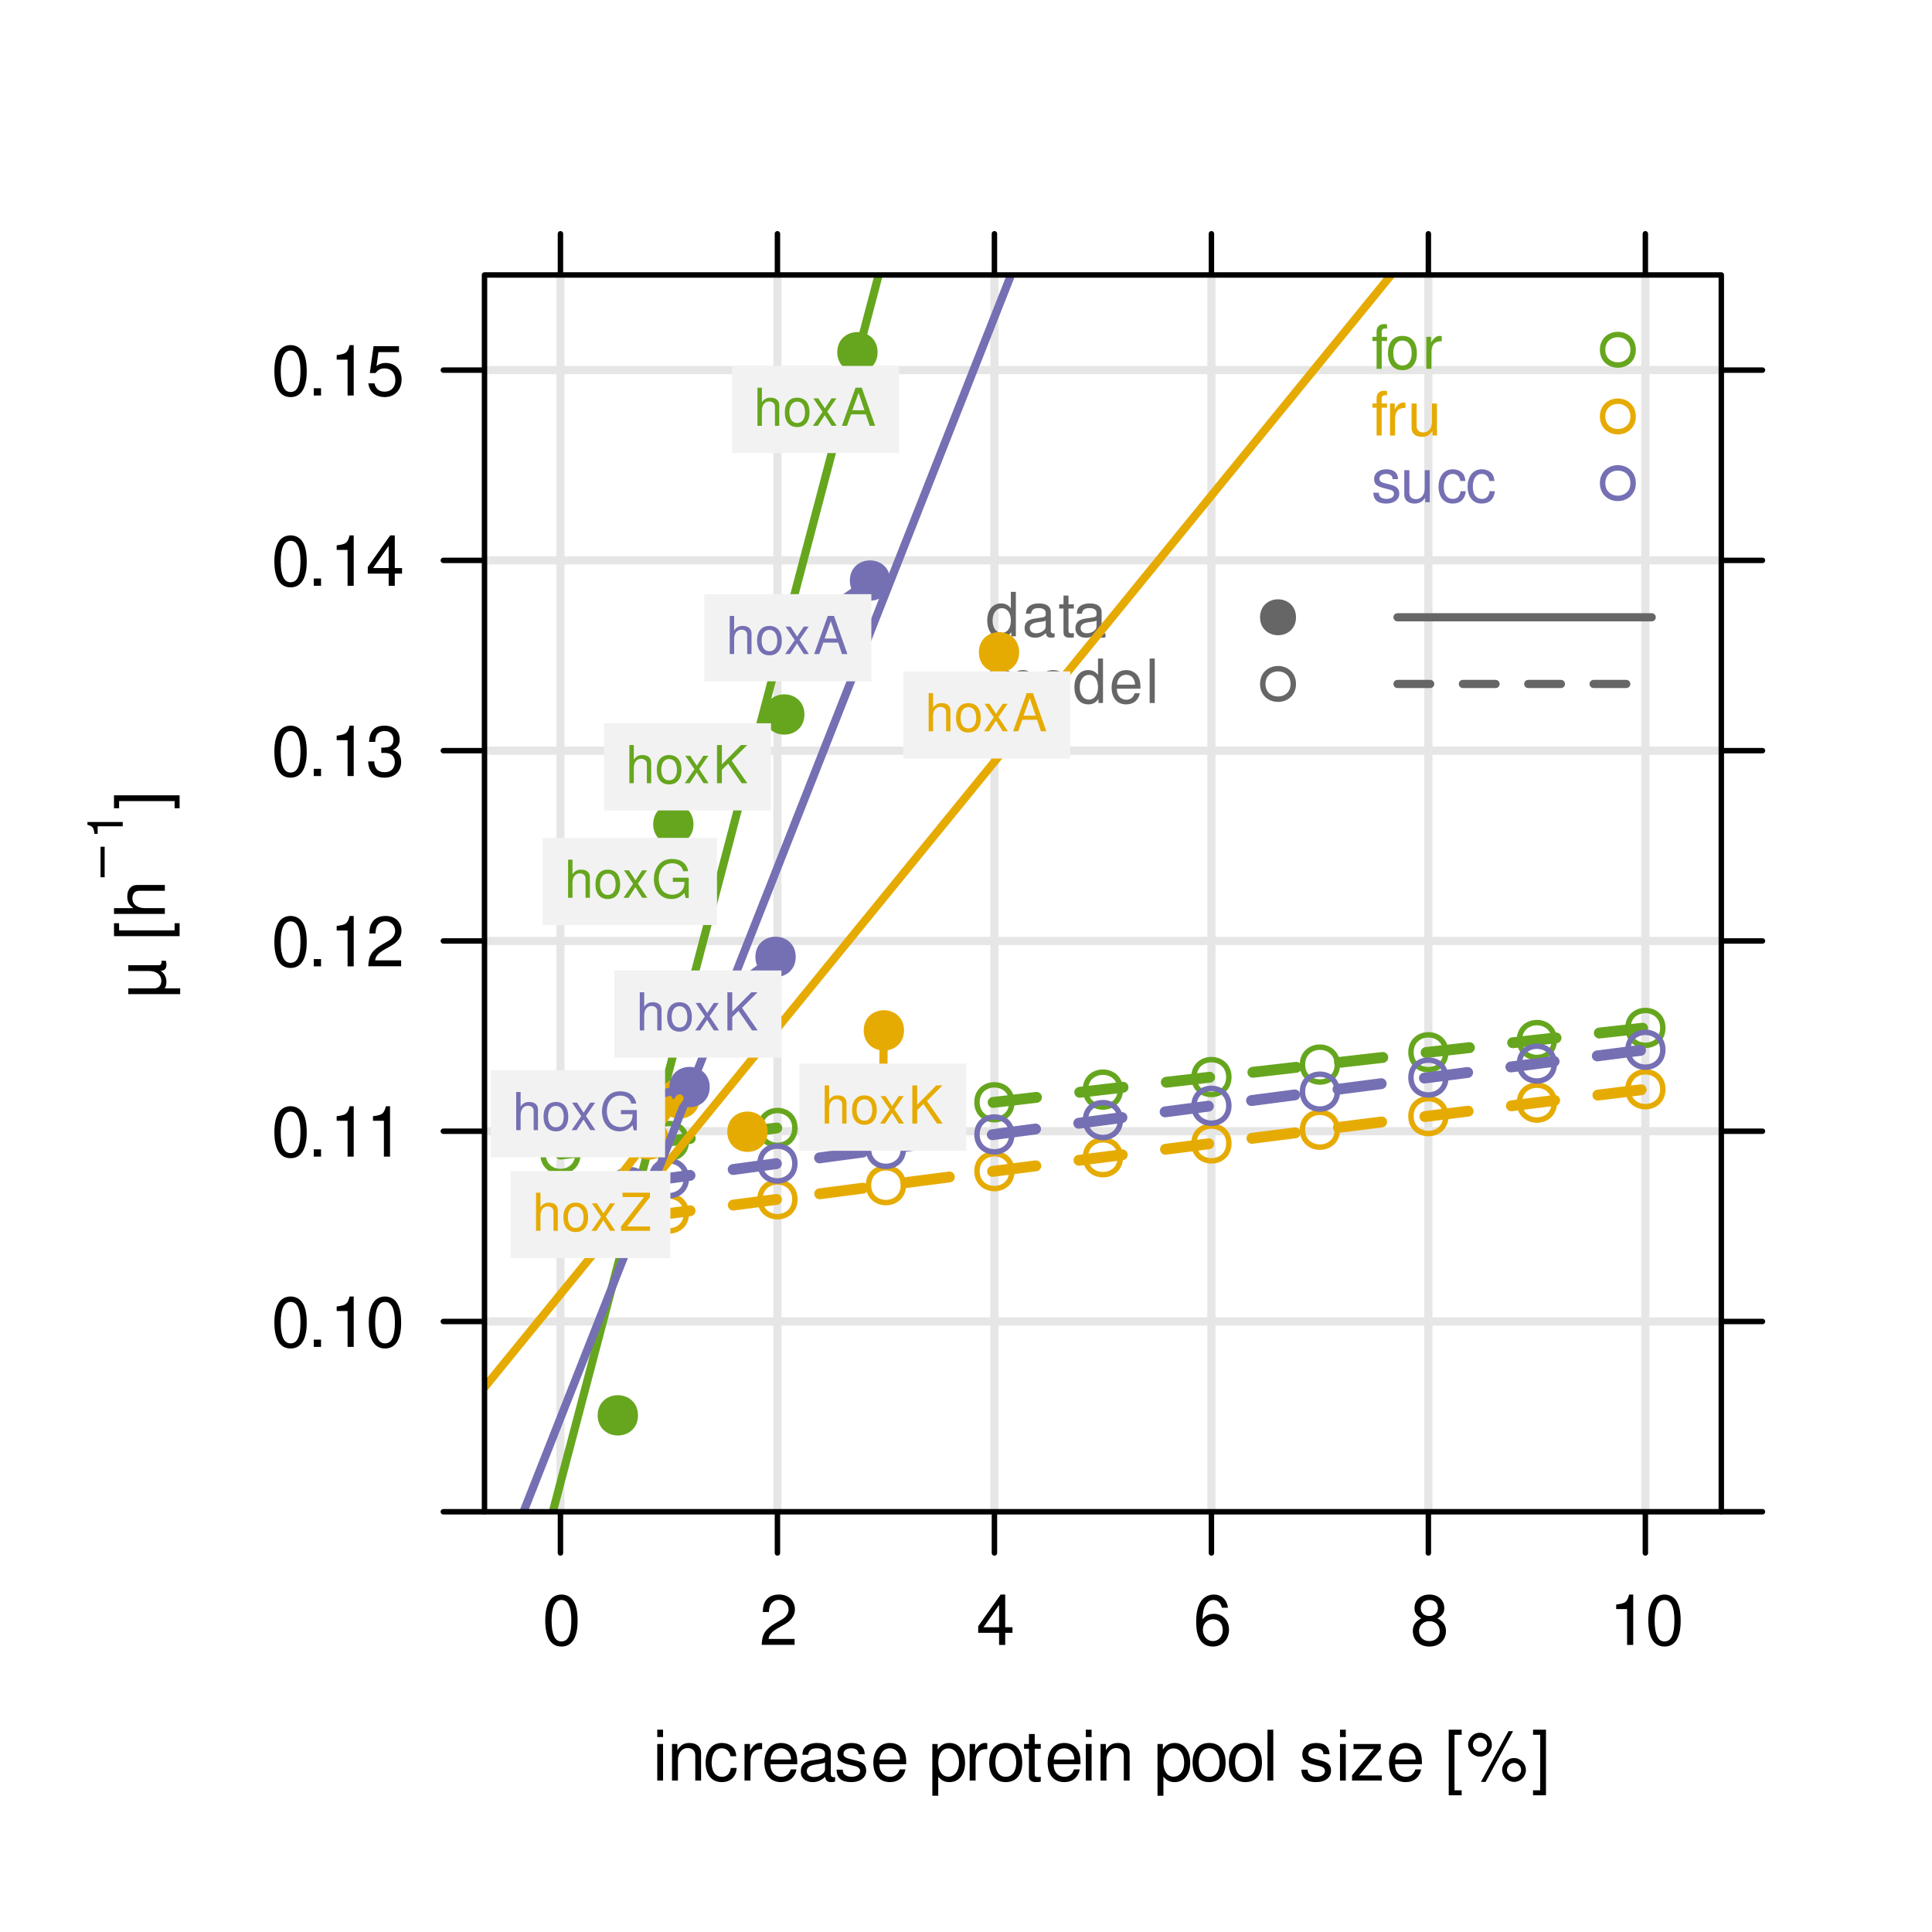 <?xml version="1.0" encoding="UTF-8"?>
<svg xmlns="http://www.w3.org/2000/svg" xmlns:xlink="http://www.w3.org/1999/xlink" width="266pt" height="266pt" viewBox="0 0 266 266" version="1.1">
<defs>
<g>
<symbol overflow="visible" id="glyph0-0">
<path style="stroke:none;" d=""/>
</symbol>
<symbol overflow="visible" id="glyph0-1">
<path style="stroke:none;" d="M 1.438 -5.031 L 0.641 -5.031 L 0.641 0 L 1.438 0 Z M 1.438 -7 L 0.641 -7 L 0.641 -5.984 L 1.438 -5.984 Z M 1.438 -7 "/>
</symbol>
<symbol overflow="visible" id="glyph0-2">
<path style="stroke:none;" d="M 0.672 -5.031 L 0.672 0 L 1.484 0 L 1.484 -2.766 C 1.484 -3.797 2.016 -4.469 2.844 -4.469 C 3.469 -4.469 3.875 -4.094 3.875 -3.484 L 3.875 0 L 4.672 0 L 4.672 -3.797 C 4.672 -4.641 4.047 -5.172 3.078 -5.172 C 2.328 -5.172 1.859 -4.891 1.406 -4.188 L 1.406 -5.031 Z M 0.672 -5.031 "/>
</symbol>
<symbol overflow="visible" id="glyph0-3">
<path style="stroke:none;" d="M 4.516 -3.344 C 4.484 -3.828 4.375 -4.141 4.188 -4.422 C 3.844 -4.891 3.234 -5.172 2.531 -5.172 C 1.172 -5.172 0.297 -4.094 0.297 -2.422 C 0.297 -0.812 1.156 0.219 2.516 0.219 C 3.719 0.219 4.484 -0.5 4.578 -1.734 L 3.766 -1.734 C 3.641 -0.922 3.219 -0.516 2.547 -0.516 C 1.656 -0.516 1.125 -1.234 1.125 -2.422 C 1.125 -3.688 1.656 -4.438 2.516 -4.438 C 3.188 -4.438 3.609 -4.031 3.719 -3.344 Z M 4.516 -3.344 "/>
</symbol>
<symbol overflow="visible" id="glyph0-4">
<path style="stroke:none;" d="M 0.656 -5.031 L 0.656 0 L 1.469 0 L 1.469 -2.609 C 1.484 -3.812 1.969 -4.359 3.078 -4.328 L 3.078 -5.141 C 2.938 -5.156 2.875 -5.172 2.766 -5.172 C 2.25 -5.172 1.859 -4.859 1.406 -4.109 L 1.406 -5.031 Z M 0.656 -5.031 "/>
</symbol>
<symbol overflow="visible" id="glyph0-5">
<path style="stroke:none;" d="M 4.922 -2.25 C 4.922 -3.016 4.859 -3.469 4.719 -3.844 C 4.391 -4.672 3.625 -5.172 2.688 -5.172 C 1.281 -5.172 0.391 -4.109 0.391 -2.453 C 0.391 -0.781 1.25 0.219 2.672 0.219 C 3.812 0.219 4.609 -0.438 4.812 -1.531 L 4.016 -1.531 C 3.797 -0.859 3.344 -0.516 2.703 -0.516 C 2.188 -0.516 1.75 -0.75 1.484 -1.172 C 1.297 -1.453 1.234 -1.75 1.219 -2.25 Z M 1.234 -2.891 C 1.312 -3.828 1.875 -4.438 2.672 -4.438 C 3.484 -4.438 4.062 -3.797 4.062 -2.891 Z M 1.234 -2.891 "/>
</symbol>
<symbol overflow="visible" id="glyph0-6">
<path style="stroke:none;" d="M 5.125 -0.469 C 5.047 -0.453 5.016 -0.453 4.953 -0.453 C 4.688 -0.453 4.531 -0.594 4.531 -0.844 L 4.531 -3.797 C 4.531 -4.688 3.875 -5.172 2.641 -5.172 C 1.906 -5.172 1.312 -4.953 0.969 -4.578 C 0.734 -4.328 0.641 -4.031 0.625 -3.547 L 1.422 -3.547 C 1.5 -4.156 1.859 -4.438 2.609 -4.438 C 3.344 -4.438 3.734 -4.156 3.734 -3.688 L 3.734 -3.469 C 3.719 -3.125 3.547 -3 2.891 -2.922 C 1.766 -2.766 1.594 -2.734 1.281 -2.609 C 0.703 -2.359 0.406 -1.922 0.406 -1.266 C 0.406 -0.359 1.031 0.219 2.047 0.219 C 2.688 0.219 3.188 0 3.766 -0.516 C 3.812 0 4.062 0.219 4.578 0.219 C 4.766 0.219 4.859 0.203 5.125 0.141 Z M 3.734 -1.578 C 3.734 -1.312 3.656 -1.156 3.422 -0.938 C 3.094 -0.641 2.703 -0.484 2.219 -0.484 C 1.609 -0.484 1.234 -0.781 1.234 -1.281 C 1.234 -1.812 1.578 -2.078 2.453 -2.203 C 3.297 -2.328 3.469 -2.359 3.734 -2.484 Z M 3.734 -1.578 "/>
</symbol>
<symbol overflow="visible" id="glyph0-7">
<path style="stroke:none;" d="M 4.203 -3.625 C 4.188 -4.609 3.547 -5.172 2.375 -5.172 C 1.203 -5.172 0.453 -4.562 0.453 -3.641 C 0.453 -2.844 0.859 -2.469 2.047 -2.188 L 2.797 -2 C 3.344 -1.875 3.562 -1.672 3.562 -1.312 C 3.562 -0.828 3.094 -0.516 2.391 -0.516 C 1.969 -0.516 1.609 -0.641 1.406 -0.859 C 1.281 -1 1.219 -1.141 1.172 -1.5 L 0.328 -1.5 C 0.359 -0.328 1.016 0.219 2.328 0.219 C 3.594 0.219 4.406 -0.406 4.406 -1.375 C 4.406 -2.125 3.984 -2.531 2.984 -2.766 L 2.219 -2.953 C 1.562 -3.109 1.281 -3.312 1.281 -3.672 C 1.281 -4.141 1.703 -4.438 2.344 -4.438 C 3 -4.438 3.344 -4.156 3.359 -3.625 Z M 4.203 -3.625 "/>
</symbol>
<symbol overflow="visible" id="glyph0-8">
<path style="stroke:none;" d=""/>
</symbol>
<symbol overflow="visible" id="glyph0-9">
<path style="stroke:none;" d="M 0.516 2.094 L 1.328 2.094 L 1.328 -0.531 C 1.75 -0.016 2.219 0.219 2.875 0.219 C 4.172 0.219 5.016 -0.828 5.016 -2.422 C 5.016 -4.109 4.188 -5.172 2.859 -5.172 C 2.172 -5.172 1.625 -4.859 1.25 -4.266 L 1.25 -5.031 L 0.516 -5.031 Z M 2.719 -4.422 C 3.609 -4.422 4.188 -3.641 4.188 -2.453 C 4.188 -1.312 3.594 -0.531 2.719 -0.531 C 1.875 -0.531 1.328 -1.297 1.328 -2.469 C 1.328 -3.656 1.875 -4.422 2.719 -4.422 Z M 2.719 -4.422 "/>
</symbol>
<symbol overflow="visible" id="glyph0-10">
<path style="stroke:none;" d="M 2.609 -5.172 C 1.188 -5.172 0.344 -4.156 0.344 -2.469 C 0.344 -0.781 1.188 0.219 2.625 0.219 C 4.031 0.219 4.891 -0.781 4.891 -2.438 C 4.891 -4.188 4.062 -5.172 2.609 -5.172 Z M 2.625 -4.438 C 3.516 -4.438 4.062 -3.688 4.062 -2.453 C 4.062 -1.25 3.5 -0.516 2.625 -0.516 C 1.734 -0.516 1.188 -1.25 1.188 -2.469 C 1.188 -3.688 1.734 -4.438 2.625 -4.438 Z M 2.625 -4.438 "/>
</symbol>
<symbol overflow="visible" id="glyph0-11">
<path style="stroke:none;" d="M 2.438 -5.031 L 1.609 -5.031 L 1.609 -6.406 L 0.812 -6.406 L 0.812 -5.031 L 0.141 -5.031 L 0.141 -4.375 L 0.812 -4.375 L 0.812 -0.578 C 0.812 -0.062 1.156 0.219 1.781 0.219 C 2 0.219 2.172 0.203 2.438 0.156 L 2.438 -0.516 C 2.328 -0.484 2.219 -0.484 2.047 -0.484 C 1.703 -0.484 1.609 -0.578 1.609 -0.938 L 1.609 -4.375 L 2.438 -4.375 Z M 2.438 -5.031 "/>
</symbol>
<symbol overflow="visible" id="glyph0-12">
<path style="stroke:none;" d="M 1.453 -7 L 0.656 -7 L 0.656 0 L 1.453 0 Z M 1.453 -7 "/>
</symbol>
<symbol overflow="visible" id="glyph0-13">
<path style="stroke:none;" d="M 4.25 -5.031 L 0.5 -5.031 L 0.5 -4.328 L 3.297 -4.328 L 0.297 -0.719 L 0.297 0 L 4.391 0 L 4.391 -0.703 L 1.266 -0.703 L 4.25 -4.312 Z M 4.25 -5.031 "/>
</symbol>
<symbol overflow="visible" id="glyph0-14">
<path style="stroke:none;" d="M 2.391 -7 L 0.609 -7 L 0.609 2.031 L 2.391 2.031 L 2.391 1.344 L 1.406 1.344 L 1.406 -6.297 L 2.391 -6.297 Z M 2.391 -7 "/>
</symbol>
<symbol overflow="visible" id="glyph0-15">
<path style="stroke:none;" d="M 1.906 -6.578 C 1 -6.578 0.281 -5.828 0.281 -4.938 C 0.281 -4.031 1 -3.297 1.922 -3.297 C 2.812 -3.297 3.547 -4.031 3.547 -4.906 C 3.547 -5.844 2.828 -6.578 1.906 -6.578 Z M 1.906 -5.906 C 2.453 -5.906 2.891 -5.469 2.891 -4.922 C 2.891 -4.391 2.453 -3.969 1.922 -3.969 C 1.375 -3.969 0.938 -4.391 0.938 -4.938 C 0.938 -5.469 1.375 -5.906 1.906 -5.906 Z M 5.844 -6.797 L 2.047 0.188 L 2.688 0.188 L 6.469 -6.797 Z M 6.594 -3.094 C 5.703 -3.094 4.969 -2.359 4.969 -1.453 C 4.969 -0.547 5.703 0.188 6.609 0.188 C 7.5 0.188 8.234 -0.547 8.234 -1.438 C 8.234 -2.359 7.516 -3.094 6.594 -3.094 Z M 6.594 -2.422 C 7.141 -2.422 7.578 -1.984 7.578 -1.438 C 7.578 -0.922 7.141 -0.484 6.609 -0.484 C 6.062 -0.484 5.625 -0.922 5.625 -1.453 C 5.625 -1.984 6.062 -2.422 6.594 -2.422 Z M 6.594 -2.422 "/>
</symbol>
<symbol overflow="visible" id="glyph0-16">
<path style="stroke:none;" d="M 0.219 2.031 L 2 2.031 L 2 -7 L 0.219 -7 L 0.219 -6.297 L 1.203 -6.297 L 1.203 1.344 L 0.219 1.344 Z M 0.219 2.031 "/>
</symbol>
<symbol overflow="visible" id="glyph0-17">
<path style="stroke:none;" d="M 2.641 -6.938 C 2 -6.938 1.422 -6.656 1.078 -6.172 C 0.641 -5.562 0.406 -4.641 0.406 -3.359 C 0.406 -1.016 1.188 0.219 2.641 0.219 C 4.078 0.219 4.859 -1.016 4.859 -3.297 C 4.859 -4.641 4.656 -5.547 4.203 -6.172 C 3.844 -6.656 3.281 -6.938 2.641 -6.938 Z M 2.641 -6.188 C 3.547 -6.188 4 -5.25 4 -3.375 C 4 -1.406 3.562 -0.484 2.625 -0.484 C 1.734 -0.484 1.281 -1.438 1.281 -3.344 C 1.281 -5.25 1.734 -6.188 2.641 -6.188 Z M 2.641 -6.188 "/>
</symbol>
<symbol overflow="visible" id="glyph0-18">
<path style="stroke:none;" d="M 1.828 -1 L 0.828 -1 L 0.828 0 L 1.828 0 Z M 1.828 -1 "/>
</symbol>
<symbol overflow="visible" id="glyph0-19">
<path style="stroke:none;" d="M 2.484 -4.938 L 2.484 0 L 3.328 0 L 3.328 -6.938 L 2.766 -6.938 C 2.469 -5.875 2.281 -5.734 0.984 -5.562 L 0.984 -4.938 Z M 2.484 -4.938 "/>
</symbol>
<symbol overflow="visible" id="glyph0-20">
<path style="stroke:none;" d="M 4.859 -0.828 L 1.281 -0.828 C 1.359 -1.406 1.672 -1.781 2.5 -2.281 L 3.469 -2.828 C 4.406 -3.344 4.906 -4.062 4.906 -4.906 C 4.906 -5.484 4.672 -6.031 4.266 -6.406 C 3.859 -6.766 3.375 -6.938 2.719 -6.938 C 1.859 -6.938 1.219 -6.625 0.844 -6.031 C 0.609 -5.672 0.5 -5.234 0.484 -4.531 L 1.328 -4.531 C 1.359 -5.016 1.406 -5.281 1.531 -5.516 C 1.75 -5.938 2.188 -6.203 2.703 -6.203 C 3.469 -6.203 4.031 -5.641 4.031 -4.891 C 4.031 -4.344 3.719 -3.859 3.125 -3.516 L 2.234 -3 C 0.812 -2.172 0.406 -1.531 0.328 -0.016 L 4.859 -0.016 Z M 4.859 -0.828 "/>
</symbol>
<symbol overflow="visible" id="glyph0-21">
<path style="stroke:none;" d="M 2.125 -3.188 L 2.578 -3.188 C 3.5 -3.188 3.984 -2.766 3.984 -1.922 C 3.984 -1.062 3.469 -0.531 2.594 -0.531 C 1.656 -0.531 1.203 -1 1.156 -2.016 L 0.312 -2.016 C 0.344 -1.453 0.438 -1.094 0.609 -0.781 C 0.953 -0.109 1.625 0.219 2.547 0.219 C 3.953 0.219 4.859 -0.625 4.859 -1.938 C 4.859 -2.828 4.516 -3.297 3.703 -3.594 C 4.344 -3.844 4.656 -4.328 4.656 -5.031 C 4.656 -6.219 3.875 -6.938 2.578 -6.938 C 1.203 -6.938 0.484 -6.172 0.453 -4.703 L 1.297 -4.703 C 1.312 -5.125 1.344 -5.359 1.453 -5.578 C 1.641 -5.969 2.062 -6.203 2.594 -6.203 C 3.344 -6.203 3.797 -5.75 3.797 -5 C 3.797 -4.516 3.609 -4.219 3.25 -4.047 C 3.016 -3.953 2.703 -3.922 2.125 -3.906 Z M 2.125 -3.188 "/>
</symbol>
<symbol overflow="visible" id="glyph0-22">
<path style="stroke:none;" d="M 3.141 -1.672 L 3.141 0 L 3.984 0 L 3.984 -1.672 L 4.984 -1.672 L 4.984 -2.438 L 3.984 -2.438 L 3.984 -6.938 L 3.359 -6.938 L 0.266 -2.578 L 0.266 -1.672 Z M 3.141 -2.438 L 1 -2.438 L 3.141 -5.5 Z M 3.141 -2.438 "/>
</symbol>
<symbol overflow="visible" id="glyph0-23">
<path style="stroke:none;" d="M 4.562 -6.797 L 1.062 -6.797 L 0.547 -3.094 L 1.328 -3.094 C 1.719 -3.562 2.047 -3.734 2.578 -3.734 C 3.484 -3.734 4.062 -3.109 4.062 -2.094 C 4.062 -1.125 3.484 -0.531 2.578 -0.531 C 1.828 -0.531 1.375 -0.906 1.188 -1.672 L 0.328 -1.672 C 0.453 -1.109 0.547 -0.844 0.75 -0.594 C 1.125 -0.078 1.828 0.219 2.594 0.219 C 3.969 0.219 4.922 -0.781 4.922 -2.219 C 4.922 -3.562 4.031 -4.484 2.719 -4.484 C 2.25 -4.484 1.859 -4.359 1.469 -4.062 L 1.734 -5.969 L 4.562 -5.969 Z M 4.562 -6.797 "/>
</symbol>
<symbol overflow="visible" id="glyph0-24">
<path style="stroke:none;" d="M 4.781 -5.125 C 4.609 -6.266 3.891 -6.938 2.844 -6.938 C 2.094 -6.938 1.422 -6.578 1.031 -5.953 C 0.594 -5.266 0.406 -4.422 0.406 -3.172 C 0.406 -2 0.578 -1.25 0.984 -0.641 C 1.359 -0.078 1.953 0.219 2.703 0.219 C 3.984 0.219 4.922 -0.75 4.922 -2.094 C 4.922 -3.375 4.062 -4.281 2.844 -4.281 C 2.172 -4.281 1.641 -4.031 1.281 -3.516 C 1.281 -5.234 1.828 -6.188 2.797 -6.188 C 3.391 -6.188 3.797 -5.797 3.938 -5.125 Z M 2.734 -3.531 C 3.547 -3.531 4.062 -2.953 4.062 -2.031 C 4.062 -1.156 3.484 -0.531 2.703 -0.531 C 1.922 -0.531 1.328 -1.188 1.328 -2.078 C 1.328 -2.938 1.906 -3.531 2.734 -3.531 Z M 2.734 -3.531 "/>
</symbol>
<symbol overflow="visible" id="glyph0-25">
<path style="stroke:none;" d="M 3.75 -3.656 C 4.469 -4.094 4.688 -4.438 4.688 -5.078 C 4.688 -6.172 3.844 -6.938 2.641 -6.938 C 1.438 -6.938 0.594 -6.172 0.594 -5.094 C 0.594 -4.438 0.812 -4.094 1.516 -3.656 C 0.734 -3.266 0.359 -2.703 0.359 -1.922 C 0.359 -0.656 1.281 0.219 2.641 0.219 C 3.984 0.219 4.922 -0.656 4.922 -1.922 C 4.922 -2.703 4.531 -3.266 3.75 -3.656 Z M 2.641 -6.188 C 3.359 -6.188 3.812 -5.75 3.812 -5.062 C 3.812 -4.406 3.344 -3.984 2.641 -3.984 C 1.922 -3.984 1.453 -4.406 1.453 -5.078 C 1.453 -5.75 1.922 -6.188 2.641 -6.188 Z M 2.641 -3.266 C 3.484 -3.266 4.062 -2.719 4.062 -1.906 C 4.062 -1.078 3.484 -0.531 2.625 -0.531 C 1.797 -0.531 1.219 -1.094 1.219 -1.906 C 1.219 -2.719 1.781 -3.266 2.641 -3.266 Z M 2.641 -3.266 "/>
</symbol>
<symbol overflow="visible" id="glyph1-0">
<path style="stroke:none;" d=""/>
</symbol>
<symbol overflow="visible" id="glyph1-1">
<path style="stroke:none;" d="M -0.469 -5.219 C -0.453 -5.125 -0.453 -5.078 -0.453 -5.047 C -0.453 -4.766 -0.578 -4.609 -0.844 -4.609 L -5.031 -4.609 L -5.031 -3.812 L -2.172 -3.812 C -1.156 -3.812 -0.484 -3.281 -0.484 -2.453 C -0.484 -1.828 -0.859 -1.422 -1.469 -1.422 L -5.031 -1.422 L -5.031 -0.625 L 2.109 -0.625 L 2.109 -1.422 L -0.031 -1.422 C 0.141 -1.656 0.219 -1.938 0.219 -2.281 C 0.219 -2.938 -0.047 -3.469 -0.578 -3.844 C -0.031 -3.859 0.219 -4.125 0.219 -4.672 C 0.219 -4.844 0.203 -4.969 0.141 -5.219 Z M -0.469 -5.219 "/>
</symbol>
<symbol overflow="visible" id="glyph1-2">
<path style="stroke:none;" d=""/>
</symbol>
<symbol overflow="visible" id="glyph1-3">
<path style="stroke:none;" d="M -7 -2.391 L -7 -0.609 L 2.031 -0.609 L 2.031 -2.391 L 1.344 -2.391 L 1.344 -1.406 L -6.297 -1.406 L -6.297 -2.391 Z M -7 -2.391 "/>
</symbol>
<symbol overflow="visible" id="glyph1-4">
<path style="stroke:none;" d="M -7 -0.672 L 0 -0.672 L 0 -1.469 L -2.766 -1.469 C -3.797 -1.469 -4.469 -2 -4.469 -2.828 C -4.469 -3.094 -4.391 -3.344 -4.25 -3.547 C -4.078 -3.766 -3.844 -3.859 -3.484 -3.859 L 0 -3.859 L 0 -4.656 L -3.797 -4.656 C -4.641 -4.656 -5.172 -4.062 -5.172 -3.078 C -5.172 -2.375 -4.953 -1.938 -4.344 -1.469 L -7 -1.469 Z M -7 -0.672 "/>
</symbol>
<symbol overflow="visible" id="glyph1-5">
<path style="stroke:none;" d="M 2.031 -0.219 L 2.031 -2 L -7 -2 L -7 -0.219 L -6.297 -0.219 L -6.297 -1.203 L 1.344 -1.203 L 1.344 -0.219 Z M 2.031 -0.219 "/>
</symbol>
<symbol overflow="visible" id="glyph2-0">
<path style="stroke:none;" d="M 1.188 -0.328 L -4.734 -0.328 L -4.734 -3.688 L 1.188 -3.688 Z M 0.812 -0.719 L 0.812 -3.312 L -4.359 -3.312 L -4.359 -0.719 Z M 0.812 -0.719 "/>
</symbol>
<symbol overflow="visible" id="glyph2-1">
<path style="stroke:none;" d="M -2.391 -0.719 L -2.391 -4.922 L -1.828 -4.922 L -1.828 -0.719 Z M -2.391 -0.719 "/>
</symbol>
<symbol overflow="visible" id="glyph3-0">
<path style="stroke:none;" d=""/>
</symbol>
<symbol overflow="visible" id="glyph3-1">
<path style="stroke:none;" d="M -3.453 -1.734 L 0 -1.734 L 0 -2.328 L -4.859 -2.328 L -4.859 -1.938 C -4.109 -1.734 -4.016 -1.594 -3.891 -0.688 L -3.453 -0.688 Z M -3.453 -1.734 "/>
</symbol>
<symbol overflow="visible" id="glyph4-0">
<path style="stroke:none;" d=""/>
</symbol>
<symbol overflow="visible" id="glyph4-1">
<path style="stroke:none;" d="M 2.172 -4.406 L 1.438 -4.406 L 1.438 -5.094 C 1.438 -5.391 1.594 -5.547 1.922 -5.547 C 1.984 -5.547 2.016 -5.547 2.172 -5.531 L 2.172 -6.109 C 2.016 -6.141 1.922 -6.156 1.781 -6.156 C 1.125 -6.156 0.734 -5.781 0.734 -5.156 L 0.734 -4.406 L 0.156 -4.406 L 0.156 -3.828 L 0.734 -3.828 L 0.734 0 L 1.438 0 L 1.438 -3.828 L 2.172 -3.828 Z M 2.172 -4.406 "/>
</symbol>
<symbol overflow="visible" id="glyph4-2">
<path style="stroke:none;" d="M 2.281 -4.531 C 1.047 -4.531 0.297 -3.641 0.297 -2.172 C 0.297 -0.688 1.047 0.188 2.297 0.188 C 3.531 0.188 4.281 -0.688 4.281 -2.141 C 4.281 -3.672 3.562 -4.531 2.281 -4.531 Z M 2.297 -3.891 C 3.078 -3.891 3.562 -3.234 3.562 -2.141 C 3.562 -1.094 3.062 -0.453 2.297 -0.453 C 1.516 -0.453 1.031 -1.094 1.031 -2.172 C 1.031 -3.234 1.516 -3.891 2.297 -3.891 Z M 2.297 -3.891 "/>
</symbol>
<symbol overflow="visible" id="glyph4-3">
<path style="stroke:none;" d="M 0.578 -4.406 L 0.578 0 L 1.281 0 L 1.281 -2.281 C 1.297 -3.344 1.734 -3.812 2.703 -3.797 L 2.703 -4.5 C 2.578 -4.516 2.516 -4.531 2.422 -4.531 C 1.969 -4.531 1.625 -4.266 1.234 -3.609 L 1.234 -4.406 Z M 0.578 -4.406 "/>
</symbol>
<symbol overflow="visible" id="glyph4-4">
<path style="stroke:none;" d="M 4.047 0 L 4.047 -4.406 L 3.359 -4.406 L 3.359 -1.906 C 3.359 -1.016 2.891 -0.422 2.156 -0.422 C 1.594 -0.422 1.25 -0.75 1.25 -1.281 L 1.25 -4.406 L 0.547 -4.406 L 0.547 -1.016 C 0.547 -0.281 1.094 0.188 1.953 0.188 C 2.594 0.188 3.016 -0.031 3.422 -0.609 L 3.422 0 Z M 4.047 0 "/>
</symbol>
<symbol overflow="visible" id="glyph4-5">
<path style="stroke:none;" d="M 3.688 -3.172 C 3.672 -4.047 3.109 -4.531 2.078 -4.531 C 1.062 -4.531 0.391 -4 0.391 -3.188 C 0.391 -2.5 0.75 -2.172 1.797 -1.922 L 2.453 -1.75 C 2.938 -1.641 3.125 -1.469 3.125 -1.156 C 3.125 -0.734 2.719 -0.453 2.094 -0.453 C 1.719 -0.453 1.406 -0.562 1.234 -0.75 C 1.125 -0.875 1.062 -1 1.031 -1.312 L 0.281 -1.312 C 0.312 -0.297 0.891 0.188 2.047 0.188 C 3.156 0.188 3.859 -0.359 3.859 -1.203 C 3.859 -1.859 3.484 -2.219 2.609 -2.422 L 1.938 -2.594 C 1.375 -2.719 1.125 -2.906 1.125 -3.219 C 1.125 -3.625 1.484 -3.891 2.062 -3.891 C 2.625 -3.891 2.922 -3.641 2.938 -3.172 Z M 3.688 -3.172 "/>
</symbol>
<symbol overflow="visible" id="glyph4-6">
<path style="stroke:none;" d="M 3.953 -2.922 C 3.922 -3.359 3.828 -3.625 3.672 -3.875 C 3.359 -4.281 2.828 -4.531 2.219 -4.531 C 1.031 -4.531 0.266 -3.594 0.266 -2.125 C 0.266 -0.703 1.016 0.188 2.203 0.188 C 3.266 0.188 3.922 -0.438 4.016 -1.516 L 3.297 -1.516 C 3.188 -0.812 2.828 -0.453 2.234 -0.453 C 1.453 -0.453 0.984 -1.078 0.984 -2.125 C 0.984 -3.234 1.453 -3.891 2.203 -3.891 C 2.797 -3.891 3.172 -3.531 3.25 -2.922 Z M 3.953 -2.922 "/>
</symbol>
<symbol overflow="visible" id="glyph4-7">
<path style="stroke:none;" d="M 4.156 -6.125 L 3.469 -6.125 L 3.469 -3.844 C 3.172 -4.297 2.703 -4.531 2.109 -4.531 C 0.969 -4.531 0.219 -3.609 0.219 -2.203 C 0.219 -0.719 0.938 0.188 2.141 0.188 C 2.734 0.188 3.156 -0.031 3.531 -0.578 L 3.531 0 L 4.156 0 Z M 2.234 -3.875 C 2.984 -3.875 3.469 -3.219 3.469 -2.156 C 3.469 -1.141 2.969 -0.469 2.234 -0.469 C 1.469 -0.469 0.953 -1.141 0.953 -2.172 C 0.953 -3.188 1.469 -3.875 2.234 -3.875 Z M 2.234 -3.875 "/>
</symbol>
<symbol overflow="visible" id="glyph4-8">
<path style="stroke:none;" d="M 4.5 -0.406 C 4.422 -0.391 4.391 -0.391 4.344 -0.391 C 4.109 -0.391 3.969 -0.516 3.969 -0.734 L 3.969 -3.328 C 3.969 -4.109 3.391 -4.531 2.312 -4.531 C 1.672 -4.531 1.156 -4.344 0.844 -4.016 C 0.641 -3.797 0.562 -3.531 0.547 -3.109 L 1.25 -3.109 C 1.312 -3.641 1.625 -3.891 2.281 -3.891 C 2.922 -3.891 3.266 -3.641 3.266 -3.234 L 3.266 -3.047 C 3.266 -2.734 3.109 -2.625 2.531 -2.562 C 1.547 -2.422 1.391 -2.391 1.125 -2.281 C 0.609 -2.062 0.359 -1.688 0.359 -1.109 C 0.359 -0.312 0.906 0.188 1.797 0.188 C 2.359 0.188 2.797 0 3.297 -0.453 C 3.344 0 3.562 0.188 4.016 0.188 C 4.172 0.188 4.266 0.172 4.5 0.125 Z M 3.266 -1.391 C 3.266 -1.156 3.203 -1.016 3 -0.812 C 2.703 -0.562 2.359 -0.422 1.953 -0.422 C 1.406 -0.422 1.078 -0.688 1.078 -1.125 C 1.078 -1.594 1.391 -1.828 2.141 -1.938 C 2.891 -2.031 3.031 -2.062 3.266 -2.172 Z M 3.266 -1.391 "/>
</symbol>
<symbol overflow="visible" id="glyph4-9">
<path style="stroke:none;" d="M 2.141 -4.406 L 1.406 -4.406 L 1.406 -5.609 L 0.719 -5.609 L 0.719 -4.406 L 0.125 -4.406 L 0.125 -3.828 L 0.719 -3.828 L 0.719 -0.5 C 0.719 -0.047 1.016 0.188 1.562 0.188 C 1.75 0.188 1.906 0.172 2.141 0.141 L 2.141 -0.453 C 2.031 -0.422 1.938 -0.422 1.797 -0.422 C 1.5 -0.422 1.406 -0.5 1.406 -0.812 L 1.406 -3.828 L 2.141 -3.828 Z M 2.141 -4.406 "/>
</symbol>
<symbol overflow="visible" id="glyph4-10">
<path style="stroke:none;" d="M 0.594 -4.406 L 0.594 0 L 1.297 0 L 1.297 -2.766 C 1.297 -3.406 1.75 -3.922 2.328 -3.922 C 2.844 -3.922 3.141 -3.594 3.141 -3.031 L 3.141 0 L 3.844 0 L 3.844 -2.766 C 3.844 -3.406 4.312 -3.922 4.891 -3.922 C 5.391 -3.922 5.703 -3.594 5.703 -3.031 L 5.703 0 L 6.406 0 L 6.406 -3.297 C 6.406 -4.094 5.953 -4.531 5.125 -4.531 C 4.547 -4.531 4.188 -4.359 3.781 -3.859 C 3.516 -4.328 3.156 -4.531 2.594 -4.531 C 2 -4.531 1.609 -4.312 1.234 -3.781 L 1.234 -4.406 Z M 0.594 -4.406 "/>
</symbol>
<symbol overflow="visible" id="glyph4-11">
<path style="stroke:none;" d="M 4.312 -1.969 C 4.312 -2.641 4.266 -3.047 4.141 -3.375 C 3.844 -4.094 3.172 -4.531 2.359 -4.531 C 1.125 -4.531 0.344 -3.594 0.344 -2.141 C 0.344 -0.688 1.094 0.188 2.344 0.188 C 3.344 0.188 4.047 -0.375 4.219 -1.344 L 3.516 -1.344 C 3.328 -0.75 2.922 -0.453 2.359 -0.453 C 1.922 -0.453 1.531 -0.656 1.297 -1.031 C 1.141 -1.281 1.078 -1.531 1.062 -1.969 Z M 1.078 -2.531 C 1.141 -3.359 1.641 -3.891 2.344 -3.891 C 3.062 -3.891 3.562 -3.328 3.562 -2.531 Z M 1.078 -2.531 "/>
</symbol>
<symbol overflow="visible" id="glyph4-12">
<path style="stroke:none;" d="M 1.281 -6.125 L 0.578 -6.125 L 0.578 0 L 1.281 0 Z M 1.281 -6.125 "/>
</symbol>
<symbol overflow="visible" id="glyph5-0">
<path style="stroke:none;" d=""/>
</symbol>
<symbol overflow="visible" id="glyph5-1">
<path style="stroke:none;" d="M 0.5 -5.25 L 0.5 0 L 1.109 0 L 1.109 -2.078 C 1.109 -2.859 1.5 -3.359 2.125 -3.359 C 2.328 -3.359 2.516 -3.297 2.656 -3.188 C 2.828 -3.062 2.906 -2.875 2.906 -2.609 L 2.906 0 L 3.5 0 L 3.5 -2.859 C 3.5 -3.484 3.047 -3.875 2.312 -3.875 C 1.781 -3.875 1.453 -3.719 1.109 -3.25 L 1.109 -5.25 Z M 0.5 -5.25 "/>
</symbol>
<symbol overflow="visible" id="glyph5-2">
<path style="stroke:none;" d="M 1.953 -3.875 C 0.891 -3.875 0.266 -3.125 0.266 -1.859 C 0.266 -0.578 0.891 0.172 1.969 0.172 C 3.031 0.172 3.672 -0.594 3.672 -1.828 C 3.672 -3.141 3.047 -3.875 1.953 -3.875 Z M 1.969 -3.328 C 2.641 -3.328 3.047 -2.766 3.047 -1.844 C 3.047 -0.938 2.625 -0.391 1.969 -0.391 C 1.297 -0.391 0.891 -0.938 0.891 -1.859 C 0.891 -2.766 1.297 -3.328 1.969 -3.328 Z M 1.969 -3.328 "/>
</symbol>
<symbol overflow="visible" id="glyph5-3">
<path style="stroke:none;" d="M 2.109 -1.953 L 3.375 -3.781 L 2.688 -3.781 L 1.781 -2.406 L 0.875 -3.781 L 0.188 -3.781 L 1.453 -1.922 L 0.125 0 L 0.812 0 L 1.766 -1.453 L 2.703 0 L 3.406 0 Z M 2.109 -1.953 "/>
</symbol>
<symbol overflow="visible" id="glyph5-4">
<path style="stroke:none;" d="M 3.422 -1.578 L 3.953 0 L 4.703 0 L 2.859 -5.25 L 2 -5.25 L 0.125 0 L 0.828 0 L 1.391 -1.578 Z M 3.234 -2.141 L 1.562 -2.141 L 2.422 -4.531 Z M 3.234 -2.141 "/>
</symbol>
<symbol overflow="visible" id="glyph5-5">
<path style="stroke:none;" d="M 1.234 -1.844 L 2.094 -2.688 L 3.953 0 L 4.734 0 L 2.578 -3.109 L 4.719 -5.25 L 3.859 -5.25 L 1.234 -2.594 L 1.234 -5.25 L 0.562 -5.25 L 0.562 0 L 1.234 0 Z M 1.234 -1.844 "/>
</symbol>
<symbol overflow="visible" id="glyph5-6">
<path style="stroke:none;" d="M 5.109 -2.766 L 2.922 -2.766 L 2.922 -2.188 L 4.516 -2.188 L 4.516 -2.031 C 4.516 -1.109 3.828 -0.422 2.859 -0.422 C 2.328 -0.422 1.844 -0.625 1.547 -0.953 C 1.203 -1.328 0.984 -1.953 0.984 -2.609 C 0.984 -3.891 1.719 -4.75 2.828 -4.75 C 3.625 -4.75 4.203 -4.344 4.344 -3.656 L 5.031 -3.656 C 4.844 -4.719 4.047 -5.344 2.844 -5.344 C 2.203 -5.344 1.672 -5.172 1.266 -4.828 C 0.656 -4.328 0.312 -3.516 0.312 -2.578 C 0.312 -0.953 1.297 0.172 2.719 0.172 C 3.438 0.172 4 -0.094 4.516 -0.672 L 4.688 0.031 L 5.109 0.031 Z M 5.109 -2.766 "/>
</symbol>
<symbol overflow="visible" id="glyph5-7">
<path style="stroke:none;" d="M 4.188 -5.25 L 0.406 -5.25 L 0.406 -4.656 L 3.359 -4.656 L 0.203 -0.594 L 0.203 0 L 4.203 0 L 4.203 -0.594 L 1.047 -0.594 L 4.188 -4.641 Z M 4.188 -5.25 "/>
</symbol>
</g>
<clipPath id="clip1">
  <path d="M 66.707 181 L 236.992 181 L 236.992 183 L 66.707 183 Z M 66.707 181 "/>
</clipPath>
<clipPath id="clip2">
  <path d="M 66.707 155 L 236.992 155 L 236.992 157 L 66.707 157 Z M 66.707 155 "/>
</clipPath>
<clipPath id="clip3">
  <path d="M 66.707 128 L 236.992 128 L 236.992 131 L 66.707 131 Z M 66.707 128 "/>
</clipPath>
<clipPath id="clip4">
  <path d="M 66.707 102 L 236.992 102 L 236.992 104 L 66.707 104 Z M 66.707 102 "/>
</clipPath>
<clipPath id="clip5">
  <path d="M 66.707 76 L 236.992 76 L 236.992 78 L 66.707 78 Z M 66.707 76 "/>
</clipPath>
<clipPath id="clip6">
  <path d="M 66.707 50 L 236.992 50 L 236.992 52 L 66.707 52 Z M 66.707 50 "/>
</clipPath>
<clipPath id="clip7">
  <path d="M 76 37.859 L 78 37.859 L 78 208.145 L 76 208.145 Z M 76 37.859 "/>
</clipPath>
<clipPath id="clip8">
  <path d="M 106 37.859 L 108 37.859 L 108 208.145 L 106 208.145 Z M 106 37.859 "/>
</clipPath>
<clipPath id="clip9">
  <path d="M 136 37.859 L 138 37.859 L 138 208.145 L 136 208.145 Z M 136 37.859 "/>
</clipPath>
<clipPath id="clip10">
  <path d="M 166 37.859 L 168 37.859 L 168 208.145 L 166 208.145 Z M 166 37.859 "/>
</clipPath>
<clipPath id="clip11">
  <path d="M 196 37.859 L 198 37.859 L 198 208.145 L 196 208.145 Z M 196 37.859 "/>
</clipPath>
<clipPath id="clip12">
  <path d="M 225 37.859 L 228 37.859 L 228 208.145 L 225 208.145 Z M 225 37.859 "/>
</clipPath>
<clipPath id="clip13">
  <path d="M 75 37.859 L 122 37.859 L 122 208.145 L 75 208.145 Z M 75 37.859 "/>
</clipPath>
<clipPath id="clip14">
  <path d="M 66.707 37.859 L 193 37.859 L 193 192 L 66.707 192 Z M 66.707 37.859 "/>
</clipPath>
<clipPath id="clip15">
  <path d="M 71 37.859 L 140 37.859 L 140 208.145 L 71 208.145 Z M 71 37.859 "/>
</clipPath>
</defs>
<g id="surface3609">
<rect x="0" y="0" width="266" height="266" style="fill:rgb(100%,100%,100%);fill-opacity:1;stroke:none;"/>
<g style="fill:rgb(0%,0%,0%);fill-opacity:1;">
  <use xlink:href="#glyph0-1" x="89.852" y="245.146"/>
  <use xlink:href="#glyph0-2" x="91.852" y="245.146"/>
  <use xlink:href="#glyph0-3" x="96.852" y="245.146"/>
  <use xlink:href="#glyph0-4" x="101.852" y="245.146"/>
  <use xlink:href="#glyph0-5" x="104.852" y="245.146"/>
  <use xlink:href="#glyph0-6" x="109.852" y="245.146"/>
  <use xlink:href="#glyph0-7" x="114.852" y="245.146"/>
  <use xlink:href="#glyph0-5" x="119.852" y="245.146"/>
  <use xlink:href="#glyph0-8" x="124.852" y="245.146"/>
  <use xlink:href="#glyph0-9" x="127.852" y="245.146"/>
  <use xlink:href="#glyph0-4" x="132.852" y="245.146"/>
  <use xlink:href="#glyph0-10" x="135.852" y="245.146"/>
  <use xlink:href="#glyph0-11" x="140.852" y="245.146"/>
  <use xlink:href="#glyph0-5" x="143.852" y="245.146"/>
  <use xlink:href="#glyph0-1" x="148.852" y="245.146"/>
  <use xlink:href="#glyph0-2" x="150.852" y="245.146"/>
  <use xlink:href="#glyph0-8" x="155.852" y="245.146"/>
  <use xlink:href="#glyph0-9" x="158.852" y="245.146"/>
  <use xlink:href="#glyph0-10" x="163.852" y="245.146"/>
  <use xlink:href="#glyph0-10" x="168.852" y="245.146"/>
  <use xlink:href="#glyph0-12" x="173.852" y="245.146"/>
  <use xlink:href="#glyph0-8" x="175.852" y="245.146"/>
  <use xlink:href="#glyph0-7" x="178.852" y="245.146"/>
  <use xlink:href="#glyph0-1" x="183.852" y="245.146"/>
  <use xlink:href="#glyph0-13" x="185.852" y="245.146"/>
  <use xlink:href="#glyph0-5" x="190.852" y="245.146"/>
  <use xlink:href="#glyph0-8" x="195.852" y="245.146"/>
  <use xlink:href="#glyph0-14" x="198.852" y="245.146"/>
  <use xlink:href="#glyph0-15" x="201.852" y="245.146"/>
  <use xlink:href="#glyph0-16" x="210.852" y="245.146"/>
</g>
<g style="fill:rgb(0%,0%,0%);fill-opacity:1;">
  <use xlink:href="#glyph1-1" x="22.696" y="137.5"/>
  <use xlink:href="#glyph1-2" x="22.696" y="132.5"/>
  <use xlink:href="#glyph1-3" x="22.696" y="129.5"/>
  <use xlink:href="#glyph1-4" x="22.696" y="126.5"/>
</g>
<g style="fill:rgb(0%,0%,0%);fill-opacity:1;">
  <use xlink:href="#glyph2-1" x="16.236" y="121.5"/>
</g>
<g style="fill:rgb(0%,0%,0%);fill-opacity:1;">
  <use xlink:href="#glyph3-1" x="16.898" y="115.5"/>
</g>
<g style="fill:rgb(0%,0%,0%);fill-opacity:1;">
  <use xlink:href="#glyph1-5" x="22.696" y="111.5"/>
</g>
<path style="fill:none;stroke-width:0.75;stroke-linecap:round;stroke-linejoin:round;stroke:rgb(0%,0%,0%);stroke-opacity:1;stroke-miterlimit:10;" d="M 77.164 37.859 L 77.164 32.188 "/>
<path style="fill:none;stroke-width:0.75;stroke-linecap:round;stroke-linejoin:round;stroke:rgb(0%,0%,0%);stroke-opacity:1;stroke-miterlimit:10;" d="M 107.039 37.859 L 107.039 32.188 "/>
<path style="fill:none;stroke-width:0.75;stroke-linecap:round;stroke-linejoin:round;stroke:rgb(0%,0%,0%);stroke-opacity:1;stroke-miterlimit:10;" d="M 136.914 37.859 L 136.914 32.188 "/>
<path style="fill:none;stroke-width:0.75;stroke-linecap:round;stroke-linejoin:round;stroke:rgb(0%,0%,0%);stroke-opacity:1;stroke-miterlimit:10;" d="M 166.789 37.859 L 166.789 32.188 "/>
<path style="fill:none;stroke-width:0.75;stroke-linecap:round;stroke-linejoin:round;stroke:rgb(0%,0%,0%);stroke-opacity:1;stroke-miterlimit:10;" d="M 196.66 37.859 L 196.66 32.188 "/>
<path style="fill:none;stroke-width:0.75;stroke-linecap:round;stroke-linejoin:round;stroke:rgb(0%,0%,0%);stroke-opacity:1;stroke-miterlimit:10;" d="M 226.535 37.859 L 226.535 32.188 "/>
<path style="fill:none;stroke-width:0.75;stroke-linecap:round;stroke-linejoin:round;stroke:rgb(0%,0%,0%);stroke-opacity:1;stroke-miterlimit:10;" d="M 66.707 208.141 L 61.039 208.141 "/>
<path style="fill:none;stroke-width:0.75;stroke-linecap:round;stroke-linejoin:round;stroke:rgb(0%,0%,0%);stroke-opacity:1;stroke-miterlimit:10;" d="M 66.707 181.945 L 61.039 181.945 "/>
<path style="fill:none;stroke-width:0.75;stroke-linecap:round;stroke-linejoin:round;stroke:rgb(0%,0%,0%);stroke-opacity:1;stroke-miterlimit:10;" d="M 66.707 155.746 L 61.039 155.746 "/>
<path style="fill:none;stroke-width:0.75;stroke-linecap:round;stroke-linejoin:round;stroke:rgb(0%,0%,0%);stroke-opacity:1;stroke-miterlimit:10;" d="M 66.707 129.551 L 61.039 129.551 "/>
<path style="fill:none;stroke-width:0.75;stroke-linecap:round;stroke-linejoin:round;stroke:rgb(0%,0%,0%);stroke-opacity:1;stroke-miterlimit:10;" d="M 66.707 103.352 L 61.039 103.352 "/>
<path style="fill:none;stroke-width:0.75;stroke-linecap:round;stroke-linejoin:round;stroke:rgb(0%,0%,0%);stroke-opacity:1;stroke-miterlimit:10;" d="M 66.707 77.152 L 61.039 77.152 "/>
<path style="fill:none;stroke-width:0.75;stroke-linecap:round;stroke-linejoin:round;stroke:rgb(0%,0%,0%);stroke-opacity:1;stroke-miterlimit:10;" d="M 66.707 50.957 L 61.039 50.957 "/>
<g style="fill:rgb(0%,0%,0%);fill-opacity:1;">
  <use xlink:href="#glyph0-17" x="37.371" y="185.442"/>
  <use xlink:href="#glyph0-18" x="42.371" y="185.442"/>
  <use xlink:href="#glyph0-19" x="45.371" y="185.442"/>
  <use xlink:href="#glyph0-17" x="50.371" y="185.442"/>
</g>
<g style="fill:rgb(0%,0%,0%);fill-opacity:1;">
  <use xlink:href="#glyph0-17" x="37.371" y="159.243"/>
  <use xlink:href="#glyph0-18" x="42.371" y="159.243"/>
  <use xlink:href="#glyph0-19" x="45.371" y="159.243"/>
  <use xlink:href="#glyph0-19" x="50.371" y="159.243"/>
</g>
<g style="fill:rgb(0%,0%,0%);fill-opacity:1;">
  <use xlink:href="#glyph0-17" x="37.371" y="133.048"/>
  <use xlink:href="#glyph0-18" x="42.371" y="133.048"/>
  <use xlink:href="#glyph0-19" x="45.371" y="133.048"/>
  <use xlink:href="#glyph0-20" x="50.371" y="133.048"/>
</g>
<g style="fill:rgb(0%,0%,0%);fill-opacity:1;">
  <use xlink:href="#glyph0-17" x="37.371" y="106.849"/>
  <use xlink:href="#glyph0-18" x="42.371" y="106.849"/>
  <use xlink:href="#glyph0-19" x="45.371" y="106.849"/>
  <use xlink:href="#glyph0-21" x="50.371" y="106.849"/>
</g>
<g style="fill:rgb(0%,0%,0%);fill-opacity:1;">
  <use xlink:href="#glyph0-17" x="37.371" y="80.649"/>
  <use xlink:href="#glyph0-18" x="42.371" y="80.649"/>
  <use xlink:href="#glyph0-19" x="45.371" y="80.649"/>
  <use xlink:href="#glyph0-22" x="50.371" y="80.649"/>
</g>
<g style="fill:rgb(0%,0%,0%);fill-opacity:1;">
  <use xlink:href="#glyph0-17" x="37.371" y="54.454"/>
  <use xlink:href="#glyph0-18" x="42.371" y="54.454"/>
  <use xlink:href="#glyph0-19" x="45.371" y="54.454"/>
  <use xlink:href="#glyph0-23" x="50.371" y="54.454"/>
</g>
<path style="fill:none;stroke-width:0.75;stroke-linecap:round;stroke-linejoin:round;stroke:rgb(0%,0%,0%);stroke-opacity:1;stroke-miterlimit:10;" d="M 77.164 208.141 L 77.164 213.812 "/>
<path style="fill:none;stroke-width:0.75;stroke-linecap:round;stroke-linejoin:round;stroke:rgb(0%,0%,0%);stroke-opacity:1;stroke-miterlimit:10;" d="M 107.039 208.141 L 107.039 213.812 "/>
<path style="fill:none;stroke-width:0.75;stroke-linecap:round;stroke-linejoin:round;stroke:rgb(0%,0%,0%);stroke-opacity:1;stroke-miterlimit:10;" d="M 136.914 208.141 L 136.914 213.812 "/>
<path style="fill:none;stroke-width:0.75;stroke-linecap:round;stroke-linejoin:round;stroke:rgb(0%,0%,0%);stroke-opacity:1;stroke-miterlimit:10;" d="M 166.789 208.141 L 166.789 213.812 "/>
<path style="fill:none;stroke-width:0.75;stroke-linecap:round;stroke-linejoin:round;stroke:rgb(0%,0%,0%);stroke-opacity:1;stroke-miterlimit:10;" d="M 196.66 208.141 L 196.66 213.812 "/>
<path style="fill:none;stroke-width:0.75;stroke-linecap:round;stroke-linejoin:round;stroke:rgb(0%,0%,0%);stroke-opacity:1;stroke-miterlimit:10;" d="M 226.535 208.141 L 226.535 213.812 "/>
<g style="fill:rgb(0%,0%,0%);fill-opacity:1;">
  <use xlink:href="#glyph0-17" x="74.664" y="226.478"/>
</g>
<g style="fill:rgb(0%,0%,0%);fill-opacity:1;">
  <use xlink:href="#glyph0-20" x="104.539" y="226.478"/>
</g>
<g style="fill:rgb(0%,0%,0%);fill-opacity:1;">
  <use xlink:href="#glyph0-22" x="134.414" y="226.478"/>
</g>
<g style="fill:rgb(0%,0%,0%);fill-opacity:1;">
  <use xlink:href="#glyph0-24" x="164.289" y="226.478"/>
</g>
<g style="fill:rgb(0%,0%,0%);fill-opacity:1;">
  <use xlink:href="#glyph0-25" x="194.16" y="226.478"/>
</g>
<g style="fill:rgb(0%,0%,0%);fill-opacity:1;">
  <use xlink:href="#glyph0-19" x="221.535" y="226.478"/>
  <use xlink:href="#glyph0-17" x="226.535" y="226.478"/>
</g>
<path style="fill:none;stroke-width:0.75;stroke-linecap:round;stroke-linejoin:round;stroke:rgb(0%,0%,0%);stroke-opacity:1;stroke-miterlimit:10;" d="M 236.992 208.141 L 242.66 208.141 "/>
<path style="fill:none;stroke-width:0.75;stroke-linecap:round;stroke-linejoin:round;stroke:rgb(0%,0%,0%);stroke-opacity:1;stroke-miterlimit:10;" d="M 236.992 181.945 L 242.66 181.945 "/>
<path style="fill:none;stroke-width:0.75;stroke-linecap:round;stroke-linejoin:round;stroke:rgb(0%,0%,0%);stroke-opacity:1;stroke-miterlimit:10;" d="M 236.992 155.746 L 242.66 155.746 "/>
<path style="fill:none;stroke-width:0.75;stroke-linecap:round;stroke-linejoin:round;stroke:rgb(0%,0%,0%);stroke-opacity:1;stroke-miterlimit:10;" d="M 236.992 129.551 L 242.66 129.551 "/>
<path style="fill:none;stroke-width:0.75;stroke-linecap:round;stroke-linejoin:round;stroke:rgb(0%,0%,0%);stroke-opacity:1;stroke-miterlimit:10;" d="M 236.992 103.352 L 242.66 103.352 "/>
<path style="fill:none;stroke-width:0.75;stroke-linecap:round;stroke-linejoin:round;stroke:rgb(0%,0%,0%);stroke-opacity:1;stroke-miterlimit:10;" d="M 236.992 77.152 L 242.66 77.152 "/>
<path style="fill:none;stroke-width:0.75;stroke-linecap:round;stroke-linejoin:round;stroke:rgb(0%,0%,0%);stroke-opacity:1;stroke-miterlimit:10;" d="M 236.992 50.957 L 242.66 50.957 "/>
<g clip-path="url(#clip1)" clip-rule="nonzero">
<path style="fill:none;stroke-width:1.125;stroke-linecap:round;stroke-linejoin:round;stroke:rgb(90.196%,90.196%,90.196%);stroke-opacity:1;stroke-miterlimit:10;" d="M 66.707 181.945 L 236.992 181.945 "/>
</g>
<g clip-path="url(#clip2)" clip-rule="nonzero">
<path style="fill:none;stroke-width:1.125;stroke-linecap:round;stroke-linejoin:round;stroke:rgb(90.196%,90.196%,90.196%);stroke-opacity:1;stroke-miterlimit:10;" d="M 66.707 155.746 L 236.992 155.746 "/>
</g>
<g clip-path="url(#clip3)" clip-rule="nonzero">
<path style="fill:none;stroke-width:1.125;stroke-linecap:round;stroke-linejoin:round;stroke:rgb(90.196%,90.196%,90.196%);stroke-opacity:1;stroke-miterlimit:10;" d="M 66.707 129.551 L 236.992 129.551 "/>
</g>
<g clip-path="url(#clip4)" clip-rule="nonzero">
<path style="fill:none;stroke-width:1.125;stroke-linecap:round;stroke-linejoin:round;stroke:rgb(90.196%,90.196%,90.196%);stroke-opacity:1;stroke-miterlimit:10;" d="M 66.707 103.352 L 236.992 103.352 "/>
</g>
<g clip-path="url(#clip5)" clip-rule="nonzero">
<path style="fill:none;stroke-width:1.125;stroke-linecap:round;stroke-linejoin:round;stroke:rgb(90.196%,90.196%,90.196%);stroke-opacity:1;stroke-miterlimit:10;" d="M 66.707 77.152 L 236.992 77.152 "/>
</g>
<g clip-path="url(#clip6)" clip-rule="nonzero">
<path style="fill:none;stroke-width:1.125;stroke-linecap:round;stroke-linejoin:round;stroke:rgb(90.196%,90.196%,90.196%);stroke-opacity:1;stroke-miterlimit:10;" d="M 66.707 50.957 L 236.992 50.957 "/>
</g>
<g clip-path="url(#clip7)" clip-rule="nonzero">
<path style="fill:none;stroke-width:1.125;stroke-linecap:round;stroke-linejoin:round;stroke:rgb(90.196%,90.196%,90.196%);stroke-opacity:1;stroke-miterlimit:10;" d="M 77.164 208.141 L 77.164 37.859 "/>
</g>
<g clip-path="url(#clip8)" clip-rule="nonzero">
<path style="fill:none;stroke-width:1.125;stroke-linecap:round;stroke-linejoin:round;stroke:rgb(90.196%,90.196%,90.196%);stroke-opacity:1;stroke-miterlimit:10;" d="M 107.039 208.141 L 107.039 37.859 "/>
</g>
<g clip-path="url(#clip9)" clip-rule="nonzero">
<path style="fill:none;stroke-width:1.125;stroke-linecap:round;stroke-linejoin:round;stroke:rgb(90.196%,90.196%,90.196%);stroke-opacity:1;stroke-miterlimit:10;" d="M 136.914 208.141 L 136.914 37.859 "/>
</g>
<g clip-path="url(#clip10)" clip-rule="nonzero">
<path style="fill:none;stroke-width:1.125;stroke-linecap:round;stroke-linejoin:round;stroke:rgb(90.196%,90.196%,90.196%);stroke-opacity:1;stroke-miterlimit:10;" d="M 166.789 208.141 L 166.789 37.859 "/>
</g>
<g clip-path="url(#clip11)" clip-rule="nonzero">
<path style="fill:none;stroke-width:1.125;stroke-linecap:round;stroke-linejoin:round;stroke:rgb(90.196%,90.196%,90.196%);stroke-opacity:1;stroke-miterlimit:10;" d="M 196.66 208.141 L 196.66 37.859 "/>
</g>
<g clip-path="url(#clip12)" clip-rule="nonzero">
<path style="fill:none;stroke-width:1.125;stroke-linecap:round;stroke-linejoin:round;stroke:rgb(90.196%,90.196%,90.196%);stroke-opacity:1;stroke-miterlimit:10;" d="M 226.535 208.141 L 226.535 37.859 "/>
</g>
<path style="fill:none;stroke-width:0.75;stroke-linecap:round;stroke-linejoin:round;stroke:rgb(40%,65.098%,11.765%);stroke-opacity:1;stroke-miterlimit:10;" d="M 79.562 158.898 C 79.562 162.098 74.766 162.098 74.766 158.898 C 74.766 155.695 79.562 155.695 79.562 158.898 "/>
<path style="fill:none;stroke-width:0.75;stroke-linecap:round;stroke-linejoin:round;stroke:rgb(40%,65.098%,11.765%);stroke-opacity:1;stroke-miterlimit:10;" d="M 94.5 157.09 C 94.5 160.289 89.699 160.289 89.699 157.09 C 89.699 153.891 94.5 153.891 94.5 157.09 "/>
<path style="fill:none;stroke-width:0.75;stroke-linecap:round;stroke-linejoin:round;stroke:rgb(40%,65.098%,11.765%);stroke-opacity:1;stroke-miterlimit:10;" d="M 109.438 155.297 C 109.438 158.496 104.637 158.496 104.637 155.297 C 104.637 152.098 109.438 152.098 109.438 155.297 "/>
<path style="fill:none;stroke-width:0.75;stroke-linecap:round;stroke-linejoin:round;stroke:rgb(40%,65.098%,11.765%);stroke-opacity:1;stroke-miterlimit:10;" d="M 124.375 153.52 C 124.375 156.723 119.574 156.723 119.574 153.52 C 119.574 150.32 124.375 150.32 124.375 153.52 "/>
<path style="fill:none;stroke-width:0.75;stroke-linecap:round;stroke-linejoin:round;stroke:rgb(40%,65.098%,11.765%);stroke-opacity:1;stroke-miterlimit:10;" d="M 139.312 151.762 C 139.312 154.961 134.512 154.961 134.512 151.762 C 134.512 148.562 139.312 148.562 139.312 151.762 "/>
<path style="fill:none;stroke-width:0.75;stroke-linecap:round;stroke-linejoin:round;stroke:rgb(40%,65.098%,11.765%);stroke-opacity:1;stroke-miterlimit:10;" d="M 154.25 150.016 C 154.25 153.219 149.449 153.219 149.449 150.016 C 149.449 146.816 154.25 146.816 154.25 150.016 "/>
<path style="fill:none;stroke-width:0.75;stroke-linecap:round;stroke-linejoin:round;stroke:rgb(40%,65.098%,11.765%);stroke-opacity:1;stroke-miterlimit:10;" d="M 169.188 148.289 C 169.188 151.488 164.387 151.488 164.387 148.289 C 164.387 145.09 169.188 145.09 169.188 148.289 "/>
<path style="fill:none;stroke-width:0.75;stroke-linecap:round;stroke-linejoin:round;stroke:rgb(40%,65.098%,11.765%);stroke-opacity:1;stroke-miterlimit:10;" d="M 184.125 146.574 C 184.125 149.773 179.324 149.773 179.324 146.574 C 179.324 143.375 184.125 143.375 184.125 146.574 "/>
<path style="fill:none;stroke-width:0.75;stroke-linecap:round;stroke-linejoin:round;stroke:rgb(40%,65.098%,11.765%);stroke-opacity:1;stroke-miterlimit:10;" d="M 199.062 144.875 C 199.062 148.078 194.262 148.078 194.262 144.875 C 194.262 141.676 199.062 141.676 199.062 144.875 "/>
<path style="fill:none;stroke-width:0.75;stroke-linecap:round;stroke-linejoin:round;stroke:rgb(40%,65.098%,11.765%);stroke-opacity:1;stroke-miterlimit:10;" d="M 214 143.191 C 214 146.395 209.199 146.395 209.199 143.191 C 209.199 139.992 214 139.992 214 143.191 "/>
<path style="fill:none;stroke-width:0.75;stroke-linecap:round;stroke-linejoin:round;stroke:rgb(40%,65.098%,11.765%);stroke-opacity:1;stroke-miterlimit:10;" d="M 228.938 141.523 C 228.938 144.723 224.137 144.723 224.137 141.523 C 224.137 138.324 228.938 138.324 228.938 141.523 "/>
<path style="fill:none;stroke-width:1.5;stroke-linecap:round;stroke-linejoin:round;stroke:rgb(40%,65.098%,11.765%);stroke-opacity:1;stroke-dasharray:6,6;stroke-miterlimit:10;" d="M 77.164 158.898 L 92.102 157.09 L 107.039 155.297 L 121.977 153.52 L 136.914 151.762 L 151.852 150.016 L 166.789 148.289 L 181.723 146.574 L 196.66 144.875 L 211.598 143.191 L 226.535 141.523 "/>
<path style="fill:none;stroke-width:0.75;stroke-linecap:round;stroke-linejoin:round;stroke:rgb(90.196%,67.059%,0.784%);stroke-opacity:1;stroke-miterlimit:10;" d="M 79.562 169.055 C 79.562 172.254 74.766 172.254 74.766 169.055 C 74.766 165.855 79.562 165.855 79.562 169.055 "/>
<path style="fill:none;stroke-width:0.75;stroke-linecap:round;stroke-linejoin:round;stroke:rgb(90.196%,67.059%,0.784%);stroke-opacity:1;stroke-miterlimit:10;" d="M 94.5 167.078 C 94.5 170.281 89.699 170.281 89.699 167.078 C 89.699 163.879 94.5 163.879 94.5 167.078 "/>
<path style="fill:none;stroke-width:0.75;stroke-linecap:round;stroke-linejoin:round;stroke:rgb(90.196%,67.059%,0.784%);stroke-opacity:1;stroke-miterlimit:10;" d="M 109.438 165.121 C 109.438 168.32 104.637 168.32 104.637 165.121 C 104.637 161.918 109.438 161.918 109.438 165.121 "/>
<path style="fill:none;stroke-width:0.75;stroke-linecap:round;stroke-linejoin:round;stroke:rgb(90.196%,67.059%,0.784%);stroke-opacity:1;stroke-miterlimit:10;" d="M 124.375 163.176 C 124.375 166.375 119.574 166.375 119.574 163.176 C 119.574 159.977 124.375 159.977 124.375 163.176 "/>
<path style="fill:none;stroke-width:0.75;stroke-linecap:round;stroke-linejoin:round;stroke:rgb(90.196%,67.059%,0.784%);stroke-opacity:1;stroke-miterlimit:10;" d="M 139.312 161.246 C 139.312 164.445 134.512 164.445 134.512 161.246 C 134.512 158.047 139.312 158.047 139.312 161.246 "/>
<path style="fill:none;stroke-width:0.75;stroke-linecap:round;stroke-linejoin:round;stroke:rgb(90.196%,67.059%,0.784%);stroke-opacity:1;stroke-miterlimit:10;" d="M 154.25 159.328 C 154.25 162.531 149.449 162.531 149.449 159.328 C 149.449 156.129 154.25 156.129 154.25 159.328 "/>
<path style="fill:none;stroke-width:0.75;stroke-linecap:round;stroke-linejoin:round;stroke:rgb(90.196%,67.059%,0.784%);stroke-opacity:1;stroke-miterlimit:10;" d="M 169.188 157.43 C 169.188 160.629 164.387 160.629 164.387 157.43 C 164.387 154.23 169.188 154.23 169.188 157.43 "/>
<path style="fill:none;stroke-width:0.75;stroke-linecap:round;stroke-linejoin:round;stroke:rgb(90.196%,67.059%,0.784%);stroke-opacity:1;stroke-miterlimit:10;" d="M 184.125 155.543 C 184.125 158.742 179.324 158.742 179.324 155.543 C 179.324 152.34 184.125 152.34 184.125 155.543 "/>
<path style="fill:none;stroke-width:0.75;stroke-linecap:round;stroke-linejoin:round;stroke:rgb(90.196%,67.059%,0.784%);stroke-opacity:1;stroke-miterlimit:10;" d="M 199.062 153.668 C 199.062 156.871 194.262 156.871 194.262 153.668 C 194.262 150.469 199.062 150.469 199.062 153.668 "/>
<path style="fill:none;stroke-width:0.75;stroke-linecap:round;stroke-linejoin:round;stroke:rgb(90.196%,67.059%,0.784%);stroke-opacity:1;stroke-miterlimit:10;" d="M 214 151.812 C 214 155.012 209.199 155.012 209.199 151.812 C 209.199 148.609 214 148.609 214 151.812 "/>
<path style="fill:none;stroke-width:0.75;stroke-linecap:round;stroke-linejoin:round;stroke:rgb(90.196%,67.059%,0.784%);stroke-opacity:1;stroke-miterlimit:10;" d="M 228.938 149.969 C 228.938 153.168 224.137 153.168 224.137 149.969 C 224.137 146.766 228.938 146.766 228.938 149.969 "/>
<path style="fill:none;stroke-width:1.5;stroke-linecap:round;stroke-linejoin:round;stroke:rgb(90.196%,67.059%,0.784%);stroke-opacity:1;stroke-dasharray:6,6;stroke-miterlimit:10;" d="M 77.164 169.055 L 92.102 167.078 L 107.039 165.121 L 121.977 163.176 L 136.914 161.246 L 151.852 159.328 L 166.789 157.43 L 181.723 155.543 L 196.66 153.668 L 211.598 151.812 L 226.535 149.969 "/>
<path style="fill:none;stroke-width:0.75;stroke-linecap:round;stroke-linejoin:round;stroke:rgb(45.882%,43.922%,70.196%);stroke-opacity:1;stroke-miterlimit:10;" d="M 79.562 164.258 C 79.562 167.461 74.766 167.461 74.766 164.258 C 74.766 161.059 79.562 161.059 79.562 164.258 "/>
<path style="fill:none;stroke-width:0.75;stroke-linecap:round;stroke-linejoin:round;stroke:rgb(45.882%,43.922%,70.196%);stroke-opacity:1;stroke-miterlimit:10;" d="M 94.5 162.219 C 94.5 165.422 89.699 165.422 89.699 162.219 C 89.699 159.02 94.5 159.02 94.5 162.219 "/>
<path style="fill:none;stroke-width:0.75;stroke-linecap:round;stroke-linejoin:round;stroke:rgb(45.882%,43.922%,70.196%);stroke-opacity:1;stroke-miterlimit:10;" d="M 109.438 160.195 C 109.438 163.395 104.637 163.395 104.637 160.195 C 104.637 156.996 109.438 156.996 109.438 160.195 "/>
<path style="fill:none;stroke-width:0.75;stroke-linecap:round;stroke-linejoin:round;stroke:rgb(45.882%,43.922%,70.196%);stroke-opacity:1;stroke-miterlimit:10;" d="M 124.375 158.188 C 124.375 161.387 119.574 161.387 119.574 158.188 C 119.574 154.988 124.375 154.988 124.375 158.188 "/>
<path style="fill:none;stroke-width:0.75;stroke-linecap:round;stroke-linejoin:round;stroke:rgb(45.882%,43.922%,70.196%);stroke-opacity:1;stroke-miterlimit:10;" d="M 139.312 156.191 C 139.312 159.395 134.512 159.395 134.512 156.191 C 134.512 152.992 139.312 152.992 139.312 156.191 "/>
<path style="fill:none;stroke-width:0.75;stroke-linecap:round;stroke-linejoin:round;stroke:rgb(45.882%,43.922%,70.196%);stroke-opacity:1;stroke-miterlimit:10;" d="M 154.25 154.211 C 154.25 157.414 149.449 157.414 149.449 154.211 C 149.449 151.012 154.25 151.012 154.25 154.211 "/>
<path style="fill:none;stroke-width:0.75;stroke-linecap:round;stroke-linejoin:round;stroke:rgb(45.882%,43.922%,70.196%);stroke-opacity:1;stroke-miterlimit:10;" d="M 169.188 152.246 C 169.188 155.445 164.387 155.445 164.387 152.246 C 164.387 149.047 169.188 149.047 169.188 152.246 "/>
<path style="fill:none;stroke-width:0.75;stroke-linecap:round;stroke-linejoin:round;stroke:rgb(45.882%,43.922%,70.196%);stroke-opacity:1;stroke-miterlimit:10;" d="M 184.125 150.297 C 184.125 153.496 179.324 153.496 179.324 150.297 C 179.324 147.098 184.125 147.098 184.125 150.297 "/>
<path style="fill:none;stroke-width:0.75;stroke-linecap:round;stroke-linejoin:round;stroke:rgb(45.882%,43.922%,70.196%);stroke-opacity:1;stroke-miterlimit:10;" d="M 199.062 148.359 C 199.062 151.559 194.262 151.559 194.262 148.359 C 194.262 145.16 199.062 145.16 199.062 148.359 "/>
<path style="fill:none;stroke-width:0.75;stroke-linecap:round;stroke-linejoin:round;stroke:rgb(45.882%,43.922%,70.196%);stroke-opacity:1;stroke-miterlimit:10;" d="M 214 146.438 C 214 149.637 209.199 149.637 209.199 146.438 C 209.199 143.238 214 143.238 214 146.438 "/>
<path style="fill:none;stroke-width:0.75;stroke-linecap:round;stroke-linejoin:round;stroke:rgb(45.882%,43.922%,70.196%);stroke-opacity:1;stroke-miterlimit:10;" d="M 228.938 144.531 C 228.938 147.73 224.137 147.73 224.137 144.531 C 224.137 141.328 228.938 141.328 228.938 144.531 "/>
<path style="fill:none;stroke-width:1.5;stroke-linecap:round;stroke-linejoin:round;stroke:rgb(45.882%,43.922%,70.196%);stroke-opacity:1;stroke-dasharray:6,6;stroke-miterlimit:10;" d="M 77.164 164.258 L 92.102 162.219 L 107.039 160.195 L 121.977 158.188 L 136.914 156.191 L 151.852 154.211 L 166.789 152.246 L 181.723 150.297 L 196.66 148.359 L 211.598 146.438 L 226.535 144.531 "/>
<g style="fill:rgb(40%,65.098%,11.765%);fill-opacity:1;">
  <use xlink:href="#glyph4-1" x="188.797" y="50.779"/>
  <use xlink:href="#glyph4-2" x="190.797" y="50.779"/>
  <use xlink:href="#glyph4-3" x="195.797" y="50.779"/>
</g>
<g style="fill:rgb(90.196%,67.059%,0.784%);fill-opacity:1;">
  <use xlink:href="#glyph4-1" x="188.797" y="59.959"/>
  <use xlink:href="#glyph4-3" x="190.797" y="59.959"/>
  <use xlink:href="#glyph4-4" x="193.797" y="59.959"/>
</g>
<g style="fill:rgb(45.882%,43.922%,70.196%);fill-opacity:1;">
  <use xlink:href="#glyph4-5" x="188.797" y="69.143"/>
  <use xlink:href="#glyph4-4" x="192.797" y="69.143"/>
  <use xlink:href="#glyph4-6" x="197.797" y="69.143"/>
  <use xlink:href="#glyph4-6" x="201.797" y="69.143"/>
</g>
<path style="fill:none;stroke-width:0.75;stroke-linecap:round;stroke-linejoin:round;stroke:rgb(40%,65.098%,11.765%);stroke-opacity:1;stroke-miterlimit:10;" d="M 224.848 48.156 C 224.848 50.957 220.648 50.957 220.648 48.156 C 220.648 45.359 224.848 45.359 224.848 48.156 "/>
<path style="fill:none;stroke-width:0.75;stroke-linecap:round;stroke-linejoin:round;stroke:rgb(90.196%,67.059%,0.784%);stroke-opacity:1;stroke-miterlimit:10;" d="M 224.848 57.336 C 224.848 60.137 220.648 60.137 220.648 57.336 C 220.648 54.539 224.848 54.539 224.848 57.336 "/>
<path style="fill:none;stroke-width:0.75;stroke-linecap:round;stroke-linejoin:round;stroke:rgb(45.882%,43.922%,70.196%);stroke-opacity:1;stroke-miterlimit:10;" d="M 224.848 66.52 C 224.848 69.316 220.648 69.316 220.648 66.52 C 220.648 63.719 224.848 63.719 224.848 66.52 "/>
<g style="fill:rgb(40%,40%,40%);fill-opacity:1;">
  <use xlink:href="#glyph4-7" x="135.707" y="87.611"/>
  <use xlink:href="#glyph4-8" x="140.707" y="87.611"/>
  <use xlink:href="#glyph4-9" x="145.707" y="87.611"/>
  <use xlink:href="#glyph4-8" x="147.707" y="87.611"/>
</g>
<g style="fill:rgb(40%,40%,40%);fill-opacity:1;">
  <use xlink:href="#glyph4-10" x="135.707" y="96.791"/>
  <use xlink:href="#glyph4-2" x="142.707" y="96.791"/>
  <use xlink:href="#glyph4-7" x="147.707" y="96.791"/>
  <use xlink:href="#glyph4-11" x="152.707" y="96.791"/>
  <use xlink:href="#glyph4-12" x="157.707" y="96.791"/>
</g>
<path style="fill-rule:nonzero;fill:rgb(40%,40%,40%);fill-opacity:1;stroke-width:0.75;stroke-linecap:round;stroke-linejoin:round;stroke:rgb(40%,40%,40%);stroke-opacity:1;stroke-miterlimit:10;" d="M 178.059 84.988 C 178.059 87.785 173.859 87.785 173.859 84.988 C 173.859 82.188 178.059 82.188 178.059 84.988 "/>
<path style="fill:none;stroke-width:0.75;stroke-linecap:round;stroke-linejoin:round;stroke:rgb(40%,40%,40%);stroke-opacity:1;stroke-miterlimit:10;" d="M 178.059 94.168 C 178.059 96.965 173.859 96.965 173.859 94.168 C 173.859 91.367 178.059 91.367 178.059 94.168 "/>
<path style="fill:none;stroke-width:1.125;stroke-linecap:round;stroke-linejoin:round;stroke:rgb(40%,40%,40%);stroke-opacity:1;stroke-miterlimit:10;" d="M 192.41 84.988 L 227.41 84.988 "/>
<path style="fill:none;stroke-width:1.125;stroke-linecap:round;stroke-linejoin:round;stroke:rgb(40%,40%,40%);stroke-opacity:1;stroke-dasharray:4.5,4.5;stroke-miterlimit:10;" d="M 192.41 94.168 L 227.41 94.168 "/>
<path style="fill-rule:nonzero;fill:rgb(40%,65.098%,11.765%);fill-opacity:1;stroke-width:0.75;stroke-linecap:round;stroke-linejoin:round;stroke:rgb(40%,65.098%,11.765%);stroke-opacity:1;stroke-miterlimit:10;" d="M 120.453 48.496 C 120.453 51.695 115.652 51.695 115.652 48.496 C 115.652 45.293 120.453 45.293 120.453 48.496 "/>
<path style="fill-rule:nonzero;fill:rgb(40%,65.098%,11.765%);fill-opacity:1;stroke-width:0.75;stroke-linecap:round;stroke-linejoin:round;stroke:rgb(40%,65.098%,11.765%);stroke-opacity:1;stroke-miterlimit:10;" d="M 110.379 98.371 C 110.379 101.57 105.578 101.57 105.578 98.371 C 105.578 95.172 110.379 95.172 110.379 98.371 "/>
<path style="fill-rule:nonzero;fill:rgb(40%,65.098%,11.765%);fill-opacity:1;stroke-width:0.75;stroke-linecap:round;stroke-linejoin:round;stroke:rgb(40%,65.098%,11.765%);stroke-opacity:1;stroke-miterlimit:10;" d="M 95.105 113.48 C 95.105 116.68 90.309 116.68 90.309 113.48 C 90.309 110.281 95.105 110.281 95.105 113.48 "/>
<path style="fill-rule:nonzero;fill:rgb(40%,65.098%,11.765%);fill-opacity:1;stroke-width:0.75;stroke-linecap:round;stroke-linejoin:round;stroke:rgb(40%,65.098%,11.765%);stroke-opacity:1;stroke-miterlimit:10;" d="M 89.363 167.199 C 89.363 170.398 84.562 170.398 84.562 167.199 C 84.562 163.996 89.363 163.996 89.363 167.199 "/>
<path style="fill-rule:nonzero;fill:rgb(40%,65.098%,11.765%);fill-opacity:1;stroke-width:0.75;stroke-linecap:round;stroke-linejoin:round;stroke:rgb(40%,65.098%,11.765%);stroke-opacity:1;stroke-miterlimit:10;" d="M 87.465 194.867 C 87.465 198.066 82.664 198.066 82.664 194.867 C 82.664 191.664 87.465 191.664 87.465 194.867 "/>
<g clip-path="url(#clip13)" clip-rule="nonzero">
<path style="fill:none;stroke-width:1.125;stroke-linecap:round;stroke-linejoin:round;stroke:rgb(40%,65.098%,11.765%);stroke-opacity:1;stroke-miterlimit:10;" d="M 76.113 208.141 L 120.973 37.859 "/>
</g>
<path style="fill-rule:nonzero;fill:rgb(90.196%,67.059%,0.784%);fill-opacity:1;stroke-width:0.75;stroke-linecap:round;stroke-linejoin:round;stroke:rgb(90.196%,67.059%,0.784%);stroke-opacity:1;stroke-miterlimit:10;" d="M 139.945 89.809 C 139.945 93.012 135.148 93.012 135.148 89.809 C 135.148 86.609 139.945 86.609 139.945 89.809 "/>
<path style="fill-rule:nonzero;fill:rgb(90.196%,67.059%,0.784%);fill-opacity:1;stroke-width:0.75;stroke-linecap:round;stroke-linejoin:round;stroke:rgb(90.196%,67.059%,0.784%);stroke-opacity:1;stroke-miterlimit:10;" d="M 124.094 141.863 C 124.094 145.062 119.293 145.062 119.293 141.863 C 119.293 138.664 124.094 138.664 124.094 141.863 "/>
<path style="fill-rule:nonzero;fill:rgb(90.196%,67.059%,0.784%);fill-opacity:1;stroke-width:0.75;stroke-linecap:round;stroke-linejoin:round;stroke:rgb(90.196%,67.059%,0.784%);stroke-opacity:1;stroke-miterlimit:10;" d="M 105.309 155.82 C 105.309 159.02 100.508 159.02 100.508 155.82 C 100.508 152.617 105.309 152.617 105.309 155.82 "/>
<path style="fill-rule:nonzero;fill:rgb(90.196%,67.059%,0.784%);fill-opacity:1;stroke-width:0.75;stroke-linecap:round;stroke-linejoin:round;stroke:rgb(90.196%,67.059%,0.784%);stroke-opacity:1;stroke-miterlimit:10;" d="M 95.953 151.238 C 95.953 154.438 91.152 154.438 91.152 151.238 C 91.152 148.039 95.953 148.039 95.953 151.238 "/>
<path style="fill-rule:nonzero;fill:rgb(90.196%,67.059%,0.784%);fill-opacity:1;stroke-width:0.75;stroke-linecap:round;stroke-linejoin:round;stroke:rgb(90.196%,67.059%,0.784%);stroke-opacity:1;stroke-miterlimit:10;" d="M 91.707 156.891 C 91.707 160.09 86.906 160.09 86.906 156.891 C 86.906 153.691 91.707 153.691 91.707 156.891 "/>
<g clip-path="url(#clip14)" clip-rule="nonzero">
<path style="fill:none;stroke-width:1.125;stroke-linecap:round;stroke-linejoin:round;stroke:rgb(90.196%,67.059%,0.784%);stroke-opacity:1;stroke-miterlimit:10;" d="M 66.707 191.016 L 191.535 37.859 "/>
</g>
<path style="fill-rule:nonzero;fill:rgb(45.882%,43.922%,70.196%);fill-opacity:1;stroke-width:0.75;stroke-linecap:round;stroke-linejoin:round;stroke:rgb(45.882%,43.922%,70.196%);stroke-opacity:1;stroke-miterlimit:10;" d="M 122.184 79.93 C 122.184 83.129 117.383 83.129 117.383 79.93 C 117.383 76.73 122.184 76.73 122.184 79.93 "/>
<path style="fill-rule:nonzero;fill:rgb(45.882%,43.922%,70.196%);fill-opacity:1;stroke-width:0.75;stroke-linecap:round;stroke-linejoin:round;stroke:rgb(45.882%,43.922%,70.196%);stroke-opacity:1;stroke-miterlimit:10;" d="M 109.18 131.742 C 109.18 134.945 104.379 134.945 104.379 131.742 C 104.379 128.543 109.18 128.543 109.18 131.742 "/>
<path style="fill-rule:nonzero;fill:rgb(45.882%,43.922%,70.196%);fill-opacity:1;stroke-width:0.75;stroke-linecap:round;stroke-linejoin:round;stroke:rgb(45.882%,43.922%,70.196%);stroke-opacity:1;stroke-miterlimit:10;" d="M 97.34 149.664 C 97.34 152.863 92.539 152.863 92.539 149.664 C 92.539 146.465 97.34 146.465 97.34 149.664 "/>
<path style="fill-rule:nonzero;fill:rgb(45.882%,43.922%,70.196%);fill-opacity:1;stroke-width:0.75;stroke-linecap:round;stroke-linejoin:round;stroke:rgb(45.882%,43.922%,70.196%);stroke-opacity:1;stroke-miterlimit:10;" d="M 91.27 169.273 C 91.27 172.473 86.469 172.473 86.469 169.273 C 86.469 166.074 91.27 166.074 91.27 169.273 "/>
<path style="fill-rule:nonzero;fill:rgb(45.882%,43.922%,70.196%);fill-opacity:1;stroke-width:0.75;stroke-linecap:round;stroke-linejoin:round;stroke:rgb(45.882%,43.922%,70.196%);stroke-opacity:1;stroke-miterlimit:10;" d="M 89.074 163.43 C 89.074 166.629 84.273 166.629 84.273 163.43 C 84.273 160.23 89.074 160.23 89.074 163.43 "/>
<g clip-path="url(#clip15)" clip-rule="nonzero">
<path style="fill:none;stroke-width:1.125;stroke-linecap:round;stroke-linejoin:round;stroke:rgb(45.882%,43.922%,70.196%);stroke-opacity:1;stroke-miterlimit:10;" d="M 72.078 208.141 L 139.199 37.859 "/>
</g>
<path style="fill:none;stroke-width:1.125;stroke-linecap:round;stroke-linejoin:round;stroke:rgb(40%,65.098%,11.765%);stroke-opacity:1;stroke-miterlimit:10;" d="M 118.051 48.496 L 112.289 56.379 "/>
<path style="fill:none;stroke-width:1.125;stroke-linecap:round;stroke-linejoin:round;stroke:rgb(90.196%,67.059%,0.784%);stroke-opacity:1;stroke-miterlimit:10;" d="M 137.547 89.809 L 135.859 98.434 "/>
<path style="fill:none;stroke-width:1.125;stroke-linecap:round;stroke-linejoin:round;stroke:rgb(45.882%,43.922%,70.196%);stroke-opacity:1;stroke-miterlimit:10;" d="M 119.781 79.93 L 108.469 87.805 "/>
<path style="fill:none;stroke-width:1.125;stroke-linecap:round;stroke-linejoin:round;stroke:rgb(40%,65.098%,11.765%);stroke-opacity:1;stroke-miterlimit:10;" d="M 107.98 98.371 L 94.656 105.582 "/>
<path style="fill:none;stroke-width:1.125;stroke-linecap:round;stroke-linejoin:round;stroke:rgb(90.196%,67.059%,0.784%);stroke-opacity:1;stroke-miterlimit:10;" d="M 121.691 141.863 L 121.547 152.441 "/>
<path style="fill:none;stroke-width:1.125;stroke-linecap:round;stroke-linejoin:round;stroke:rgb(45.882%,43.922%,70.196%);stroke-opacity:1;stroke-miterlimit:10;" d="M 106.777 131.742 L 96.086 139.617 "/>
<path style="fill:none;stroke-width:1.125;stroke-linecap:round;stroke-linejoin:round;stroke:rgb(40%,65.098%,11.765%);stroke-opacity:1;stroke-miterlimit:10;" d="M 92.707 113.48 L 86.715 121.359 "/>
<path style="fill:none;stroke-width:1.125;stroke-linecap:round;stroke-linejoin:round;stroke:rgb(45.882%,43.922%,70.196%);stroke-opacity:1;stroke-miterlimit:10;" d="M 94.941 149.664 L 79.57 153.348 "/>
<path style="fill:none;stroke-width:1.125;stroke-linecap:round;stroke-linejoin:round;stroke:rgb(90.196%,67.059%,0.784%);stroke-opacity:1;stroke-miterlimit:10;" d="M 93.555 151.238 L 81.301 167.211 "/>
<path style=" stroke:none;fill-rule:nonzero;fill:rgb(94.902%,94.902%,94.902%);fill-opacity:1;" d="M 100.789 62.379 L 123.789 62.379 L 123.789 50.379 L 100.789 50.379 Z M 100.789 62.379 "/>
<path style=" stroke:none;fill-rule:nonzero;fill:rgb(94.902%,94.902%,94.902%);fill-opacity:1;" d="M 124.359 104.434 L 147.359 104.434 L 147.359 92.434 L 124.359 92.434 Z M 124.359 104.434 "/>
<path style=" stroke:none;fill-rule:nonzero;fill:rgb(94.902%,94.902%,94.902%);fill-opacity:1;" d="M 96.969 93.805 L 119.969 93.805 L 119.969 81.805 L 96.969 81.805 Z M 96.969 93.805 "/>
<path style=" stroke:none;fill-rule:nonzero;fill:rgb(94.902%,94.902%,94.902%);fill-opacity:1;" d="M 83.156 111.582 L 106.156 111.582 L 106.156 99.582 L 83.156 99.582 Z M 83.156 111.582 "/>
<path style=" stroke:none;fill-rule:nonzero;fill:rgb(94.902%,94.902%,94.902%);fill-opacity:1;" d="M 110.047 158.441 L 133.047 158.441 L 133.047 146.441 L 110.047 146.441 Z M 110.047 158.441 "/>
<path style=" stroke:none;fill-rule:nonzero;fill:rgb(94.902%,94.902%,94.902%);fill-opacity:1;" d="M 84.586 145.617 L 107.586 145.617 L 107.586 133.617 L 84.586 133.617 Z M 84.586 145.617 "/>
<path style=" stroke:none;fill-rule:nonzero;fill:rgb(94.902%,94.902%,94.902%);fill-opacity:1;" d="M 74.715 127.359 L 98.715 127.359 L 98.715 115.359 L 74.715 115.359 Z M 74.715 127.359 "/>
<path style=" stroke:none;fill-rule:nonzero;fill:rgb(94.902%,94.902%,94.902%);fill-opacity:1;" d="M 67.57 159.348 L 91.57 159.348 L 91.57 147.348 L 67.57 147.348 Z M 67.57 159.348 "/>
<path style=" stroke:none;fill-rule:nonzero;fill:rgb(94.902%,94.902%,94.902%);fill-opacity:1;" d="M 70.301 173.211 L 92.301 173.211 L 92.301 161.211 L 70.301 161.211 Z M 70.301 173.211 "/>
<g style="fill:rgb(40%,65.098%,11.765%);fill-opacity:1;">
  <use xlink:href="#glyph5-1" x="103.789" y="58.627"/>
  <use xlink:href="#glyph5-2" x="107.789" y="58.627"/>
  <use xlink:href="#glyph5-3" x="111.789" y="58.627"/>
  <use xlink:href="#glyph5-4" x="115.789" y="58.627"/>
</g>
<g style="fill:rgb(90.196%,67.059%,0.784%);fill-opacity:1;">
  <use xlink:href="#glyph5-1" x="127.359" y="100.682"/>
  <use xlink:href="#glyph5-2" x="131.359" y="100.682"/>
  <use xlink:href="#glyph5-3" x="135.359" y="100.682"/>
  <use xlink:href="#glyph5-4" x="139.359" y="100.682"/>
</g>
<g style="fill:rgb(45.882%,43.922%,70.196%);fill-opacity:1;">
  <use xlink:href="#glyph5-1" x="99.969" y="90.053"/>
  <use xlink:href="#glyph5-2" x="103.969" y="90.053"/>
  <use xlink:href="#glyph5-3" x="107.969" y="90.053"/>
  <use xlink:href="#glyph5-4" x="111.969" y="90.053"/>
</g>
<g style="fill:rgb(40%,65.098%,11.765%);fill-opacity:1;">
  <use xlink:href="#glyph5-1" x="86.156" y="107.83"/>
  <use xlink:href="#glyph5-2" x="90.156" y="107.83"/>
  <use xlink:href="#glyph5-3" x="94.156" y="107.83"/>
  <use xlink:href="#glyph5-5" x="98.156" y="107.83"/>
</g>
<g style="fill:rgb(90.196%,67.059%,0.784%);fill-opacity:1;">
  <use xlink:href="#glyph5-1" x="113.047" y="154.689"/>
  <use xlink:href="#glyph5-2" x="117.047" y="154.689"/>
  <use xlink:href="#glyph5-3" x="121.047" y="154.689"/>
  <use xlink:href="#glyph5-5" x="125.047" y="154.689"/>
</g>
<g style="fill:rgb(45.882%,43.922%,70.196%);fill-opacity:1;">
  <use xlink:href="#glyph5-1" x="87.586" y="141.865"/>
  <use xlink:href="#glyph5-2" x="91.586" y="141.865"/>
  <use xlink:href="#glyph5-3" x="95.586" y="141.865"/>
  <use xlink:href="#glyph5-5" x="99.586" y="141.865"/>
</g>
<g style="fill:rgb(40%,65.098%,11.765%);fill-opacity:1;">
  <use xlink:href="#glyph5-1" x="77.715" y="123.607"/>
  <use xlink:href="#glyph5-2" x="81.715" y="123.607"/>
  <use xlink:href="#glyph5-3" x="85.715" y="123.607"/>
  <use xlink:href="#glyph5-6" x="89.715" y="123.607"/>
</g>
<g style="fill:rgb(45.882%,43.922%,70.196%);fill-opacity:1;">
  <use xlink:href="#glyph5-1" x="70.57" y="155.596"/>
  <use xlink:href="#glyph5-2" x="74.57" y="155.596"/>
  <use xlink:href="#glyph5-3" x="78.57" y="155.596"/>
  <use xlink:href="#glyph5-6" x="82.57" y="155.596"/>
</g>
<g style="fill:rgb(90.196%,67.059%,0.784%);fill-opacity:1;">
  <use xlink:href="#glyph5-1" x="73.301" y="169.459"/>
  <use xlink:href="#glyph5-2" x="77.301" y="169.459"/>
  <use xlink:href="#glyph5-3" x="81.301" y="169.459"/>
  <use xlink:href="#glyph5-7" x="85.301" y="169.459"/>
</g>
<path style="fill:none;stroke-width:0.75;stroke-linecap:round;stroke-linejoin:round;stroke:rgb(0%,0%,0%);stroke-opacity:1;stroke-miterlimit:10;" d="M 66.707 208.141 L 236.992 208.141 L 236.992 37.855 L 66.707 37.855 Z M 66.707 208.141 "/>
</g>
</svg>
